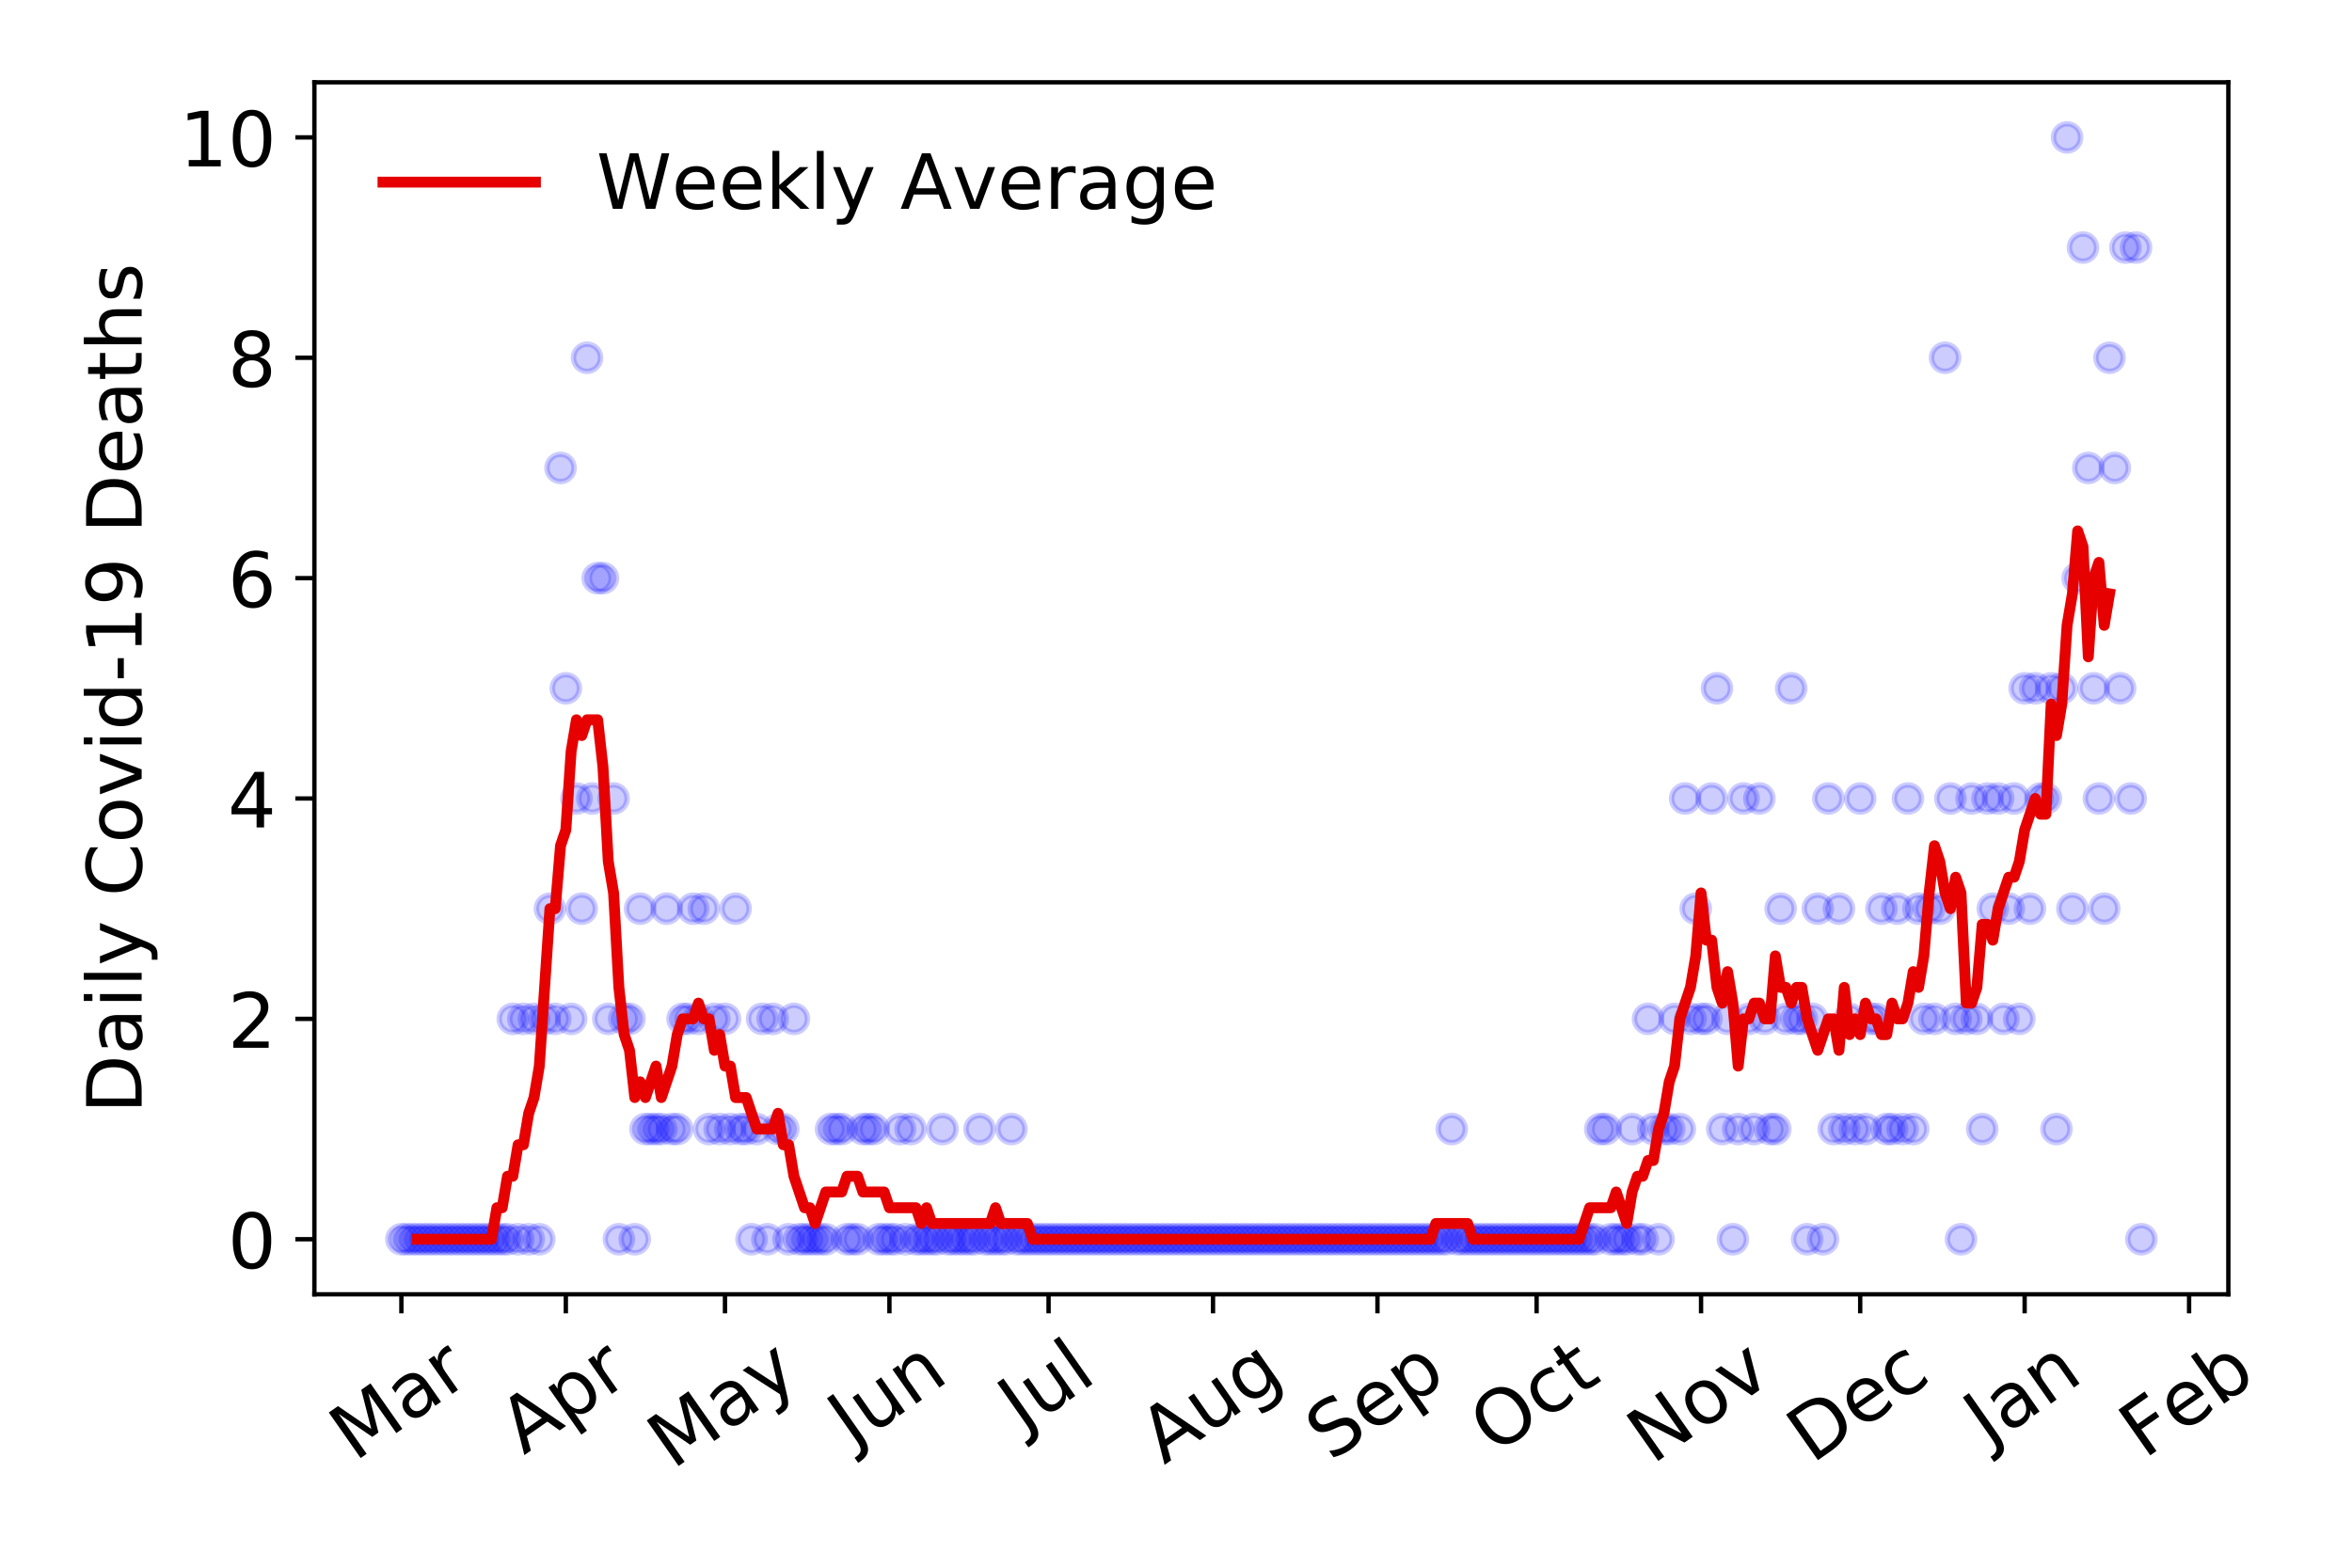 <?xml version="1.0" encoding="utf-8" standalone="no"?>
<!DOCTYPE svg PUBLIC "-//W3C//DTD SVG 1.1//EN"
  "http://www.w3.org/Graphics/SVG/1.1/DTD/svg11.dtd">
<!-- Created with matplotlib (https://matplotlib.org/) -->
<svg height="288pt" version="1.1" viewBox="0 0 432 288" width="432pt" xmlns="http://www.w3.org/2000/svg" xmlns:xlink="http://www.w3.org/1999/xlink">
 <defs>
  <style type="text/css">
*{stroke-linecap:butt;stroke-linejoin:round;}
  </style>
 </defs>
 <g id="figure_1">
  <g id="patch_1">
   <path d="M 0 288 
L 432 288 
L 432 0 
L 0 0 
z
" style="fill:#ffffff;"/>
  </g>
  <g id="axes_1">
   <g id="patch_2">
    <path d="M 57.745 237.778 
L 409.288 237.778 
L 409.288 15.12 
L 57.745 15.12 
z
" style="fill:#ffffff;"/>
   </g>
   <g id="matplotlib.axis_1">
    <g id="xtick_1">
     <g id="line2d_1">
      <defs>
       <path d="M 0 0 
L 0 3.5 
" id="md6c57cda6a" style="stroke:#000000;stroke-width:0.8;"/>
      </defs>
      <g>
       <use style="stroke:#000000;stroke-width:0.8;" x="73.724" xlink:href="#md6c57cda6a" y="237.778"/>
      </g>
     </g>
     <g id="text_1">
      <!-- Mar -->
      <defs>
       <path d="M 9.812 72.906 
L 24.516 72.906 
L 43.109 23.297 
L 61.812 72.906 
L 76.516 72.906 
L 76.516 0 
L 66.891 0 
L 66.891 64.016 
L 48.094 14.016 
L 38.188 14.016 
L 19.391 64.016 
L 19.391 0 
L 9.812 0 
z
" id="DejaVuSans-77"/>
       <path d="M 34.281 27.484 
Q 23.391 27.484 19.188 25 
Q 14.984 22.516 14.984 16.5 
Q 14.984 11.719 18.141 8.906 
Q 21.297 6.109 26.703 6.109 
Q 34.188 6.109 38.703 11.406 
Q 43.219 16.703 43.219 25.484 
L 43.219 27.484 
z
M 52.203 31.203 
L 52.203 0 
L 43.219 0 
L 43.219 8.297 
Q 40.141 3.328 35.547 0.953 
Q 30.953 -1.422 24.312 -1.422 
Q 15.922 -1.422 10.953 3.297 
Q 6 8.016 6 15.922 
Q 6 25.141 12.172 29.828 
Q 18.359 34.516 30.609 34.516 
L 43.219 34.516 
L 43.219 35.406 
Q 43.219 41.609 39.141 45 
Q 35.062 48.391 27.688 48.391 
Q 23 48.391 18.547 47.266 
Q 14.109 46.141 10.016 43.891 
L 10.016 52.203 
Q 14.938 54.109 19.578 55.047 
Q 24.219 56 28.609 56 
Q 40.484 56 46.344 49.844 
Q 52.203 43.703 52.203 31.203 
z
" id="DejaVuSans-97"/>
       <path d="M 41.109 46.297 
Q 39.594 47.172 37.812 47.578 
Q 36.031 48 33.891 48 
Q 26.266 48 22.188 43.047 
Q 18.109 38.094 18.109 28.812 
L 18.109 0 
L 9.078 0 
L 9.078 54.688 
L 18.109 54.688 
L 18.109 46.188 
Q 20.953 51.172 25.484 53.578 
Q 30.031 56 36.531 56 
Q 37.453 56 38.578 55.875 
Q 39.703 55.766 41.062 55.516 
z
" id="DejaVuSans-114"/>
      </defs>
      <g transform="translate(65.121 268.643)rotate(-35)scale(0.14 -0.14)">
       <use xlink:href="#DejaVuSans-77"/>
       <use x="86.279" xlink:href="#DejaVuSans-97"/>
       <use x="147.559" xlink:href="#DejaVuSans-114"/>
      </g>
     </g>
    </g>
    <g id="xtick_2">
     <g id="line2d_2">
      <g>
       <use style="stroke:#000000;stroke-width:0.8;" x="103.929" xlink:href="#md6c57cda6a" y="237.778"/>
      </g>
     </g>
     <g id="text_2">
      <!-- Apr -->
      <defs>
       <path d="M 34.188 63.188 
L 20.797 26.906 
L 47.609 26.906 
z
M 28.609 72.906 
L 39.797 72.906 
L 67.578 0 
L 57.328 0 
L 50.688 18.703 
L 17.828 18.703 
L 11.188 0 
L 0.781 0 
z
" id="DejaVuSans-65"/>
       <path d="M 18.109 8.203 
L 18.109 -20.797 
L 9.078 -20.797 
L 9.078 54.688 
L 18.109 54.688 
L 18.109 46.391 
Q 20.953 51.266 25.266 53.625 
Q 29.594 56 35.594 56 
Q 45.562 56 51.781 48.094 
Q 58.016 40.188 58.016 27.297 
Q 58.016 14.406 51.781 6.484 
Q 45.562 -1.422 35.594 -1.422 
Q 29.594 -1.422 25.266 0.953 
Q 20.953 3.328 18.109 8.203 
z
M 48.688 27.297 
Q 48.688 37.203 44.609 42.844 
Q 40.531 48.484 33.406 48.484 
Q 26.266 48.484 22.188 42.844 
Q 18.109 37.203 18.109 27.297 
Q 18.109 17.391 22.188 11.75 
Q 26.266 6.109 33.406 6.109 
Q 40.531 6.109 44.609 11.75 
Q 48.688 17.391 48.688 27.297 
z
" id="DejaVuSans-112"/>
      </defs>
      <g transform="translate(96.225 267.384)rotate(-35)scale(0.14 -0.14)">
       <use xlink:href="#DejaVuSans-65"/>
       <use x="68.408" xlink:href="#DejaVuSans-112"/>
       <use x="131.885" xlink:href="#DejaVuSans-114"/>
      </g>
     </g>
    </g>
    <g id="xtick_3">
     <g id="line2d_3">
      <g>
       <use style="stroke:#000000;stroke-width:0.8;" x="133.159" xlink:href="#md6c57cda6a" y="237.778"/>
      </g>
     </g>
     <g id="text_3">
      <!-- May -->
      <defs>
       <path d="M 32.172 -5.078 
Q 28.375 -14.844 24.75 -17.812 
Q 21.141 -20.797 15.094 -20.797 
L 7.906 -20.797 
L 7.906 -13.281 
L 13.188 -13.281 
Q 16.891 -13.281 18.938 -11.516 
Q 21 -9.766 23.484 -3.219 
L 25.094 0.875 
L 2.984 54.688 
L 12.5 54.688 
L 29.594 11.922 
L 46.688 54.688 
L 56.203 54.688 
z
" id="DejaVuSans-121"/>
      </defs>
      <g transform="translate(123.52 270.094)rotate(-35)scale(0.14 -0.14)">
       <use xlink:href="#DejaVuSans-77"/>
       <use x="86.279" xlink:href="#DejaVuSans-97"/>
       <use x="147.559" xlink:href="#DejaVuSans-121"/>
      </g>
     </g>
    </g>
    <g id="xtick_4">
     <g id="line2d_4">
      <g>
       <use style="stroke:#000000;stroke-width:0.8;" x="163.364" xlink:href="#md6c57cda6a" y="237.778"/>
      </g>
     </g>
     <g id="text_4">
      <!-- Jun -->
      <defs>
       <path d="M 9.812 72.906 
L 19.672 72.906 
L 19.672 5.078 
Q 19.672 -8.109 14.672 -14.062 
Q 9.672 -20.016 -1.422 -20.016 
L -5.172 -20.016 
L -5.172 -11.719 
L -2.094 -11.719 
Q 4.438 -11.719 7.125 -8.047 
Q 9.812 -4.391 9.812 5.078 
z
" id="DejaVuSans-74"/>
       <path d="M 8.5 21.578 
L 8.5 54.688 
L 17.484 54.688 
L 17.484 21.922 
Q 17.484 14.156 20.5 10.266 
Q 23.531 6.391 29.594 6.391 
Q 36.859 6.391 41.078 11.031 
Q 45.312 15.672 45.312 23.688 
L 45.312 54.688 
L 54.297 54.688 
L 54.297 0 
L 45.312 0 
L 45.312 8.406 
Q 42.047 3.422 37.719 1 
Q 33.406 -1.422 27.688 -1.422 
Q 18.266 -1.422 13.375 4.438 
Q 8.5 10.297 8.5 21.578 
z
M 31.109 56 
z
" id="DejaVuSans-117"/>
       <path d="M 54.891 33.016 
L 54.891 0 
L 45.906 0 
L 45.906 32.719 
Q 45.906 40.484 42.875 44.328 
Q 39.844 48.188 33.797 48.188 
Q 26.516 48.188 22.312 43.547 
Q 18.109 38.922 18.109 30.906 
L 18.109 0 
L 9.078 0 
L 9.078 54.688 
L 18.109 54.688 
L 18.109 46.188 
Q 21.344 51.125 25.703 53.562 
Q 30.078 56 35.797 56 
Q 45.219 56 50.047 50.172 
Q 54.891 44.344 54.891 33.016 
z
" id="DejaVuSans-110"/>
      </defs>
      <g transform="translate(156.62 266.039)rotate(-35)scale(0.14 -0.14)">
       <use xlink:href="#DejaVuSans-74"/>
       <use x="29.492" xlink:href="#DejaVuSans-117"/>
       <use x="92.871" xlink:href="#DejaVuSans-110"/>
      </g>
     </g>
    </g>
    <g id="xtick_5">
     <g id="line2d_5">
      <g>
       <use style="stroke:#000000;stroke-width:0.8;" x="192.594" xlink:href="#md6c57cda6a" y="237.778"/>
      </g>
     </g>
     <g id="text_5">
      <!-- Jul -->
      <defs>
       <path d="M 9.422 75.984 
L 18.406 75.984 
L 18.406 0 
L 9.422 0 
z
" id="DejaVuSans-108"/>
      </defs>
      <g transform="translate(187.891 263.181)rotate(-35)scale(0.14 -0.14)">
       <use xlink:href="#DejaVuSans-74"/>
       <use x="29.492" xlink:href="#DejaVuSans-117"/>
       <use x="92.871" xlink:href="#DejaVuSans-108"/>
      </g>
     </g>
    </g>
    <g id="xtick_6">
     <g id="line2d_6">
      <g>
       <use style="stroke:#000000;stroke-width:0.8;" x="222.798" xlink:href="#md6c57cda6a" y="237.778"/>
      </g>
     </g>
     <g id="text_6">
      <!-- Aug -->
      <defs>
       <path d="M 45.406 27.984 
Q 45.406 37.75 41.375 43.109 
Q 37.359 48.484 30.078 48.484 
Q 22.859 48.484 18.828 43.109 
Q 14.797 37.75 14.797 27.984 
Q 14.797 18.266 18.828 12.891 
Q 22.859 7.516 30.078 7.516 
Q 37.359 7.516 41.375 12.891 
Q 45.406 18.266 45.406 27.984 
z
M 54.391 6.781 
Q 54.391 -7.172 48.188 -13.984 
Q 42 -20.797 29.203 -20.797 
Q 24.469 -20.797 20.266 -20.094 
Q 16.062 -19.391 12.109 -17.922 
L 12.109 -9.188 
Q 16.062 -11.328 19.922 -12.344 
Q 23.781 -13.375 27.781 -13.375 
Q 36.625 -13.375 41.016 -8.766 
Q 45.406 -4.156 45.406 5.172 
L 45.406 9.625 
Q 42.625 4.781 38.281 2.391 
Q 33.938 0 27.875 0 
Q 17.828 0 11.672 7.656 
Q 5.516 15.328 5.516 27.984 
Q 5.516 40.672 11.672 48.328 
Q 17.828 56 27.875 56 
Q 33.938 56 38.281 53.609 
Q 42.625 51.219 45.406 46.391 
L 45.406 54.688 
L 54.391 54.688 
z
" id="DejaVuSans-103"/>
      </defs>
      <g transform="translate(213.818 269.172)rotate(-35)scale(0.14 -0.14)">
       <use xlink:href="#DejaVuSans-65"/>
       <use x="68.408" xlink:href="#DejaVuSans-117"/>
       <use x="131.787" xlink:href="#DejaVuSans-103"/>
      </g>
     </g>
    </g>
    <g id="xtick_7">
     <g id="line2d_7">
      <g>
       <use style="stroke:#000000;stroke-width:0.8;" x="253.003" xlink:href="#md6c57cda6a" y="237.778"/>
      </g>
     </g>
     <g id="text_7">
      <!-- Sep -->
      <defs>
       <path d="M 53.516 70.516 
L 53.516 60.891 
Q 47.906 63.578 42.922 64.891 
Q 37.938 66.219 33.297 66.219 
Q 25.25 66.219 20.875 63.094 
Q 16.5 59.969 16.5 54.203 
Q 16.5 49.359 19.406 46.891 
Q 22.312 44.438 30.422 42.922 
L 36.375 41.703 
Q 47.406 39.594 52.656 34.297 
Q 57.906 29 57.906 20.125 
Q 57.906 9.516 50.797 4.047 
Q 43.703 -1.422 29.984 -1.422 
Q 24.812 -1.422 18.969 -0.25 
Q 13.141 0.922 6.891 3.219 
L 6.891 13.375 
Q 12.891 10.016 18.656 8.297 
Q 24.422 6.594 29.984 6.594 
Q 38.422 6.594 43.016 9.906 
Q 47.609 13.234 47.609 19.391 
Q 47.609 24.75 44.312 27.781 
Q 41.016 30.812 33.5 32.328 
L 27.484 33.5 
Q 16.453 35.688 11.516 40.375 
Q 6.594 45.062 6.594 53.422 
Q 6.594 63.094 13.406 68.656 
Q 20.219 74.219 32.172 74.219 
Q 37.312 74.219 42.625 73.281 
Q 47.953 72.359 53.516 70.516 
z
" id="DejaVuSans-83"/>
       <path d="M 56.203 29.594 
L 56.203 25.203 
L 14.891 25.203 
Q 15.484 15.922 20.484 11.062 
Q 25.484 6.203 34.422 6.203 
Q 39.594 6.203 44.453 7.469 
Q 49.312 8.734 54.109 11.281 
L 54.109 2.781 
Q 49.266 0.734 44.188 -0.344 
Q 39.109 -1.422 33.891 -1.422 
Q 20.797 -1.422 13.156 6.188 
Q 5.516 13.812 5.516 26.812 
Q 5.516 40.234 12.766 48.109 
Q 20.016 56 32.328 56 
Q 43.359 56 49.781 48.891 
Q 56.203 41.797 56.203 29.594 
z
M 47.219 32.234 
Q 47.125 39.594 43.094 43.984 
Q 39.062 48.391 32.422 48.391 
Q 24.906 48.391 20.391 44.141 
Q 15.875 39.891 15.188 32.172 
z
" id="DejaVuSans-101"/>
      </defs>
      <g transform="translate(244.41 268.629)rotate(-35)scale(0.14 -0.14)">
       <use xlink:href="#DejaVuSans-83"/>
       <use x="63.477" xlink:href="#DejaVuSans-101"/>
       <use x="125" xlink:href="#DejaVuSans-112"/>
      </g>
     </g>
    </g>
    <g id="xtick_8">
     <g id="line2d_8">
      <g>
       <use style="stroke:#000000;stroke-width:0.8;" x="282.233" xlink:href="#md6c57cda6a" y="237.778"/>
      </g>
     </g>
     <g id="text_8">
      <!-- Oct -->
      <defs>
       <path d="M 39.406 66.219 
Q 28.656 66.219 22.328 58.203 
Q 16.016 50.203 16.016 36.375 
Q 16.016 22.609 22.328 14.594 
Q 28.656 6.594 39.406 6.594 
Q 50.141 6.594 56.422 14.594 
Q 62.703 22.609 62.703 36.375 
Q 62.703 50.203 56.422 58.203 
Q 50.141 66.219 39.406 66.219 
z
M 39.406 74.219 
Q 54.734 74.219 63.906 63.938 
Q 73.094 53.656 73.094 36.375 
Q 73.094 19.141 63.906 8.859 
Q 54.734 -1.422 39.406 -1.422 
Q 24.031 -1.422 14.812 8.828 
Q 5.609 19.094 5.609 36.375 
Q 5.609 53.656 14.812 63.938 
Q 24.031 74.219 39.406 74.219 
z
" id="DejaVuSans-79"/>
       <path d="M 48.781 52.594 
L 48.781 44.188 
Q 44.969 46.297 41.141 47.344 
Q 37.312 48.391 33.406 48.391 
Q 24.656 48.391 19.812 42.844 
Q 14.984 37.312 14.984 27.297 
Q 14.984 17.281 19.812 11.734 
Q 24.656 6.203 33.406 6.203 
Q 37.312 6.203 41.141 7.25 
Q 44.969 8.297 48.781 10.406 
L 48.781 2.094 
Q 45.016 0.344 40.984 -0.531 
Q 36.969 -1.422 32.422 -1.422 
Q 20.062 -1.422 12.781 6.344 
Q 5.516 14.109 5.516 27.297 
Q 5.516 40.672 12.859 48.328 
Q 20.219 56 33.016 56 
Q 37.156 56 41.109 55.141 
Q 45.062 54.297 48.781 52.594 
z
" id="DejaVuSans-99"/>
       <path d="M 18.312 70.219 
L 18.312 54.688 
L 36.812 54.688 
L 36.812 47.703 
L 18.312 47.703 
L 18.312 18.016 
Q 18.312 11.328 20.141 9.422 
Q 21.969 7.516 27.594 7.516 
L 36.812 7.516 
L 36.812 0 
L 27.594 0 
Q 17.188 0 13.234 3.875 
Q 9.281 7.766 9.281 18.016 
L 9.281 47.703 
L 2.688 47.703 
L 2.688 54.688 
L 9.281 54.688 
L 9.281 70.219 
z
" id="DejaVuSans-116"/>
      </defs>
      <g transform="translate(274.535 267.377)rotate(-35)scale(0.14 -0.14)">
       <use xlink:href="#DejaVuSans-79"/>
       <use x="78.711" xlink:href="#DejaVuSans-99"/>
       <use x="133.691" xlink:href="#DejaVuSans-116"/>
      </g>
     </g>
    </g>
    <g id="xtick_9">
     <g id="line2d_9">
      <g>
       <use style="stroke:#000000;stroke-width:0.8;" x="312.438" xlink:href="#md6c57cda6a" y="237.778"/>
      </g>
     </g>
     <g id="text_9">
      <!-- Nov -->
      <defs>
       <path d="M 9.812 72.906 
L 23.094 72.906 
L 55.422 11.922 
L 55.422 72.906 
L 64.984 72.906 
L 64.984 0 
L 51.703 0 
L 19.391 60.984 
L 19.391 0 
L 9.812 0 
z
" id="DejaVuSans-78"/>
       <path d="M 30.609 48.391 
Q 23.391 48.391 19.188 42.75 
Q 14.984 37.109 14.984 27.297 
Q 14.984 17.484 19.156 11.844 
Q 23.344 6.203 30.609 6.203 
Q 37.797 6.203 41.984 11.859 
Q 46.188 17.531 46.188 27.297 
Q 46.188 37.016 41.984 42.703 
Q 37.797 48.391 30.609 48.391 
z
M 30.609 56 
Q 42.328 56 49.016 48.375 
Q 55.719 40.766 55.719 27.297 
Q 55.719 13.875 49.016 6.219 
Q 42.328 -1.422 30.609 -1.422 
Q 18.844 -1.422 12.172 6.219 
Q 5.516 13.875 5.516 27.297 
Q 5.516 40.766 12.172 48.375 
Q 18.844 56 30.609 56 
z
" id="DejaVuSans-111"/>
       <path d="M 2.984 54.688 
L 12.5 54.688 
L 29.594 8.797 
L 46.688 54.688 
L 56.203 54.688 
L 35.688 0 
L 23.484 0 
z
" id="DejaVuSans-118"/>
      </defs>
      <g transform="translate(303.462 269.166)rotate(-35)scale(0.14 -0.14)">
       <use xlink:href="#DejaVuSans-78"/>
       <use x="74.805" xlink:href="#DejaVuSans-111"/>
       <use x="135.986" xlink:href="#DejaVuSans-118"/>
      </g>
     </g>
    </g>
    <g id="xtick_10">
     <g id="line2d_10">
      <g>
       <use style="stroke:#000000;stroke-width:0.8;" x="341.668" xlink:href="#md6c57cda6a" y="237.778"/>
      </g>
     </g>
     <g id="text_10">
      <!-- Dec -->
      <defs>
       <path d="M 19.672 64.797 
L 19.672 8.109 
L 31.594 8.109 
Q 46.688 8.109 53.688 14.938 
Q 60.688 21.781 60.688 36.531 
Q 60.688 51.172 53.688 57.984 
Q 46.688 64.797 31.594 64.797 
z
M 9.812 72.906 
L 30.078 72.906 
Q 51.266 72.906 61.172 64.094 
Q 71.094 55.281 71.094 36.531 
Q 71.094 17.672 61.125 8.828 
Q 51.172 0 30.078 0 
L 9.812 0 
z
" id="DejaVuSans-68"/>
      </defs>
      <g transform="translate(332.788 269.032)rotate(-35)scale(0.14 -0.14)">
       <use xlink:href="#DejaVuSans-68"/>
       <use x="77.002" xlink:href="#DejaVuSans-101"/>
       <use x="138.525" xlink:href="#DejaVuSans-99"/>
      </g>
     </g>
    </g>
    <g id="xtick_11">
     <g id="line2d_11">
      <g>
       <use style="stroke:#000000;stroke-width:0.8;" x="371.873" xlink:href="#md6c57cda6a" y="237.778"/>
      </g>
     </g>
     <g id="text_11">
      <!-- Jan -->
      <g transform="translate(365.249 265.871)rotate(-35)scale(0.14 -0.14)">
       <use xlink:href="#DejaVuSans-74"/>
       <use x="29.492" xlink:href="#DejaVuSans-97"/>
       <use x="90.771" xlink:href="#DejaVuSans-110"/>
      </g>
     </g>
    </g>
    <g id="xtick_12">
     <g id="line2d_12">
      <g>
       <use style="stroke:#000000;stroke-width:0.8;" x="402.077" xlink:href="#md6c57cda6a" y="237.778"/>
      </g>
     </g>
     <g id="text_12">
      <!-- Feb -->
      <defs>
       <path d="M 9.812 72.906 
L 51.703 72.906 
L 51.703 64.594 
L 19.672 64.594 
L 19.672 43.109 
L 48.578 43.109 
L 48.578 34.812 
L 19.672 34.812 
L 19.672 0 
L 9.812 0 
z
" id="DejaVuSans-70"/>
       <path d="M 48.688 27.297 
Q 48.688 37.203 44.609 42.844 
Q 40.531 48.484 33.406 48.484 
Q 26.266 48.484 22.188 42.844 
Q 18.109 37.203 18.109 27.297 
Q 18.109 17.391 22.188 11.75 
Q 26.266 6.109 33.406 6.109 
Q 40.531 6.109 44.609 11.75 
Q 48.688 17.391 48.688 27.297 
z
M 18.109 46.391 
Q 20.953 51.266 25.266 53.625 
Q 29.594 56 35.594 56 
Q 45.562 56 51.781 48.094 
Q 58.016 40.188 58.016 27.297 
Q 58.016 14.406 51.781 6.484 
Q 45.562 -1.422 35.594 -1.422 
Q 29.594 -1.422 25.266 0.953 
Q 20.953 3.328 18.109 8.203 
L 18.109 0 
L 9.078 0 
L 9.078 75.984 
L 18.109 75.984 
z
" id="DejaVuSans-98"/>
      </defs>
      <g transform="translate(393.831 268.143)rotate(-35)scale(0.14 -0.14)">
       <use xlink:href="#DejaVuSans-70"/>
       <use x="57.441" xlink:href="#DejaVuSans-101"/>
       <use x="118.965" xlink:href="#DejaVuSans-98"/>
      </g>
     </g>
    </g>
   </g>
   <g id="matplotlib.axis_2">
    <g id="ytick_1">
     <g id="line2d_13">
      <defs>
       <path d="M 0 0 
L -3.5 0 
" id="m8ba15de65a" style="stroke:#000000;stroke-width:0.8;"/>
      </defs>
      <g>
       <use style="stroke:#000000;stroke-width:0.8;" x="57.745" xlink:href="#m8ba15de65a" y="227.657"/>
      </g>
     </g>
     <g id="text_13">
      <!-- 0 -->
      <defs>
       <path d="M 31.781 66.406 
Q 24.172 66.406 20.328 58.906 
Q 16.5 51.422 16.5 36.375 
Q 16.5 21.391 20.328 13.891 
Q 24.172 6.391 31.781 6.391 
Q 39.453 6.391 43.281 13.891 
Q 47.125 21.391 47.125 36.375 
Q 47.125 51.422 43.281 58.906 
Q 39.453 66.406 31.781 66.406 
z
M 31.781 74.219 
Q 44.047 74.219 50.516 64.516 
Q 56.984 54.828 56.984 36.375 
Q 56.984 17.969 50.516 8.266 
Q 44.047 -1.422 31.781 -1.422 
Q 19.531 -1.422 13.062 8.266 
Q 6.594 17.969 6.594 36.375 
Q 6.594 54.828 13.062 64.516 
Q 19.531 74.219 31.781 74.219 
z
" id="DejaVuSans-48"/>
      </defs>
      <g transform="translate(41.837 232.976)scale(0.14 -0.14)">
       <use xlink:href="#DejaVuSans-48"/>
      </g>
     </g>
    </g>
    <g id="ytick_2">
     <g id="line2d_14">
      <g>
       <use style="stroke:#000000;stroke-width:0.8;" x="57.745" xlink:href="#m8ba15de65a" y="187.174"/>
      </g>
     </g>
     <g id="text_14">
      <!-- 2 -->
      <defs>
       <path d="M 19.188 8.297 
L 53.609 8.297 
L 53.609 0 
L 7.328 0 
L 7.328 8.297 
Q 12.938 14.109 22.625 23.891 
Q 32.328 33.688 34.812 36.531 
Q 39.547 41.844 41.422 45.531 
Q 43.312 49.219 43.312 52.781 
Q 43.312 58.594 39.234 62.25 
Q 35.156 65.922 28.609 65.922 
Q 23.969 65.922 18.812 64.312 
Q 13.672 62.703 7.812 59.422 
L 7.812 69.391 
Q 13.766 71.781 18.938 73 
Q 24.125 74.219 28.422 74.219 
Q 39.75 74.219 46.484 68.547 
Q 53.219 62.891 53.219 53.422 
Q 53.219 48.922 51.531 44.891 
Q 49.859 40.875 45.406 35.406 
Q 44.188 33.984 37.641 27.219 
Q 31.109 20.453 19.188 8.297 
z
" id="DejaVuSans-50"/>
      </defs>
      <g transform="translate(41.837 192.493)scale(0.14 -0.14)">
       <use xlink:href="#DejaVuSans-50"/>
      </g>
     </g>
    </g>
    <g id="ytick_3">
     <g id="line2d_15">
      <g>
       <use style="stroke:#000000;stroke-width:0.8;" x="57.745" xlink:href="#m8ba15de65a" y="146.691"/>
      </g>
     </g>
     <g id="text_15">
      <!-- 4 -->
      <defs>
       <path d="M 37.797 64.312 
L 12.891 25.391 
L 37.797 25.391 
z
M 35.203 72.906 
L 47.609 72.906 
L 47.609 25.391 
L 58.016 25.391 
L 58.016 17.188 
L 47.609 17.188 
L 47.609 0 
L 37.797 0 
L 37.797 17.188 
L 4.891 17.188 
L 4.891 26.703 
z
" id="DejaVuSans-52"/>
      </defs>
      <g transform="translate(41.837 152.01)scale(0.14 -0.14)">
       <use xlink:href="#DejaVuSans-52"/>
      </g>
     </g>
    </g>
    <g id="ytick_4">
     <g id="line2d_16">
      <g>
       <use style="stroke:#000000;stroke-width:0.8;" x="57.745" xlink:href="#m8ba15de65a" y="106.207"/>
      </g>
     </g>
     <g id="text_16">
      <!-- 6 -->
      <defs>
       <path d="M 33.016 40.375 
Q 26.375 40.375 22.484 35.828 
Q 18.609 31.297 18.609 23.391 
Q 18.609 15.531 22.484 10.953 
Q 26.375 6.391 33.016 6.391 
Q 39.656 6.391 43.531 10.953 
Q 47.406 15.531 47.406 23.391 
Q 47.406 31.297 43.531 35.828 
Q 39.656 40.375 33.016 40.375 
z
M 52.594 71.297 
L 52.594 62.312 
Q 48.875 64.062 45.094 64.984 
Q 41.312 65.922 37.594 65.922 
Q 27.828 65.922 22.672 59.328 
Q 17.531 52.734 16.797 39.406 
Q 19.672 43.656 24.016 45.922 
Q 28.375 48.188 33.594 48.188 
Q 44.578 48.188 50.953 41.516 
Q 57.328 34.859 57.328 23.391 
Q 57.328 12.156 50.688 5.359 
Q 44.047 -1.422 33.016 -1.422 
Q 20.359 -1.422 13.672 8.266 
Q 6.984 17.969 6.984 36.375 
Q 6.984 53.656 15.188 63.938 
Q 23.391 74.219 37.203 74.219 
Q 40.922 74.219 44.703 73.484 
Q 48.484 72.75 52.594 71.297 
z
" id="DejaVuSans-54"/>
      </defs>
      <g transform="translate(41.837 111.526)scale(0.14 -0.14)">
       <use xlink:href="#DejaVuSans-54"/>
      </g>
     </g>
    </g>
    <g id="ytick_5">
     <g id="line2d_17">
      <g>
       <use style="stroke:#000000;stroke-width:0.8;" x="57.745" xlink:href="#m8ba15de65a" y="65.724"/>
      </g>
     </g>
     <g id="text_17">
      <!-- 8 -->
      <defs>
       <path d="M 31.781 34.625 
Q 24.75 34.625 20.719 30.859 
Q 16.703 27.094 16.703 20.516 
Q 16.703 13.922 20.719 10.156 
Q 24.75 6.391 31.781 6.391 
Q 38.812 6.391 42.859 10.172 
Q 46.922 13.969 46.922 20.516 
Q 46.922 27.094 42.891 30.859 
Q 38.875 34.625 31.781 34.625 
z
M 21.922 38.812 
Q 15.578 40.375 12.031 44.719 
Q 8.5 49.078 8.5 55.328 
Q 8.5 64.062 14.719 69.141 
Q 20.953 74.219 31.781 74.219 
Q 42.672 74.219 48.875 69.141 
Q 55.078 64.062 55.078 55.328 
Q 55.078 49.078 51.531 44.719 
Q 48 40.375 41.703 38.812 
Q 48.828 37.156 52.797 32.312 
Q 56.781 27.484 56.781 20.516 
Q 56.781 9.906 50.312 4.234 
Q 43.844 -1.422 31.781 -1.422 
Q 19.734 -1.422 13.25 4.234 
Q 6.781 9.906 6.781 20.516 
Q 6.781 27.484 10.781 32.312 
Q 14.797 37.156 21.922 38.812 
z
M 18.312 54.391 
Q 18.312 48.734 21.844 45.562 
Q 25.391 42.391 31.781 42.391 
Q 38.141 42.391 41.719 45.562 
Q 45.312 48.734 45.312 54.391 
Q 45.312 60.062 41.719 63.234 
Q 38.141 66.406 31.781 66.406 
Q 25.391 66.406 21.844 63.234 
Q 18.312 60.062 18.312 54.391 
z
" id="DejaVuSans-56"/>
      </defs>
      <g transform="translate(41.837 71.043)scale(0.14 -0.14)">
       <use xlink:href="#DejaVuSans-56"/>
      </g>
     </g>
    </g>
    <g id="ytick_6">
     <g id="line2d_18">
      <g>
       <use style="stroke:#000000;stroke-width:0.8;" x="57.745" xlink:href="#m8ba15de65a" y="25.241"/>
      </g>
     </g>
     <g id="text_18">
      <!-- 10 -->
      <defs>
       <path d="M 12.406 8.297 
L 28.516 8.297 
L 28.516 63.922 
L 10.984 60.406 
L 10.984 69.391 
L 28.422 72.906 
L 38.281 72.906 
L 38.281 8.297 
L 54.391 8.297 
L 54.391 0 
L 12.406 0 
z
" id="DejaVuSans-49"/>
      </defs>
      <g transform="translate(32.93 30.56)scale(0.14 -0.14)">
       <use xlink:href="#DejaVuSans-49"/>
       <use x="63.623" xlink:href="#DejaVuSans-48"/>
      </g>
     </g>
    </g>
    <g id="text_19">
     <!-- Daily Covid-19 Deaths -->
     <defs>
      <path d="M 9.422 54.688 
L 18.406 54.688 
L 18.406 0 
L 9.422 0 
z
M 9.422 75.984 
L 18.406 75.984 
L 18.406 64.594 
L 9.422 64.594 
z
" id="DejaVuSans-105"/>
      <path id="DejaVuSans-32"/>
      <path d="M 64.406 67.281 
L 64.406 56.891 
Q 59.422 61.531 53.781 63.812 
Q 48.141 66.109 41.797 66.109 
Q 29.297 66.109 22.656 58.469 
Q 16.016 50.828 16.016 36.375 
Q 16.016 21.969 22.656 14.328 
Q 29.297 6.688 41.797 6.688 
Q 48.141 6.688 53.781 8.984 
Q 59.422 11.281 64.406 15.922 
L 64.406 5.609 
Q 59.234 2.094 53.438 0.328 
Q 47.656 -1.422 41.219 -1.422 
Q 24.656 -1.422 15.125 8.703 
Q 5.609 18.844 5.609 36.375 
Q 5.609 53.953 15.125 64.078 
Q 24.656 74.219 41.219 74.219 
Q 47.75 74.219 53.531 72.484 
Q 59.328 70.75 64.406 67.281 
z
" id="DejaVuSans-67"/>
      <path d="M 45.406 46.391 
L 45.406 75.984 
L 54.391 75.984 
L 54.391 0 
L 45.406 0 
L 45.406 8.203 
Q 42.578 3.328 38.25 0.953 
Q 33.938 -1.422 27.875 -1.422 
Q 17.969 -1.422 11.734 6.484 
Q 5.516 14.406 5.516 27.297 
Q 5.516 40.188 11.734 48.094 
Q 17.969 56 27.875 56 
Q 33.938 56 38.25 53.625 
Q 42.578 51.266 45.406 46.391 
z
M 14.797 27.297 
Q 14.797 17.391 18.875 11.75 
Q 22.953 6.109 30.078 6.109 
Q 37.203 6.109 41.297 11.75 
Q 45.406 17.391 45.406 27.297 
Q 45.406 37.203 41.297 42.844 
Q 37.203 48.484 30.078 48.484 
Q 22.953 48.484 18.875 42.844 
Q 14.797 37.203 14.797 27.297 
z
" id="DejaVuSans-100"/>
      <path d="M 4.891 31.391 
L 31.203 31.391 
L 31.203 23.391 
L 4.891 23.391 
z
" id="DejaVuSans-45"/>
      <path d="M 10.984 1.516 
L 10.984 10.5 
Q 14.703 8.734 18.5 7.812 
Q 22.312 6.891 25.984 6.891 
Q 35.75 6.891 40.891 13.453 
Q 46.047 20.016 46.781 33.406 
Q 43.953 29.203 39.594 26.953 
Q 35.25 24.703 29.984 24.703 
Q 19.047 24.703 12.672 31.312 
Q 6.297 37.938 6.297 49.422 
Q 6.297 60.641 12.938 67.422 
Q 19.578 74.219 30.609 74.219 
Q 43.266 74.219 49.922 64.516 
Q 56.594 54.828 56.594 36.375 
Q 56.594 19.141 48.406 8.859 
Q 40.234 -1.422 26.422 -1.422 
Q 22.703 -1.422 18.891 -0.688 
Q 15.094 0.047 10.984 1.516 
z
M 30.609 32.422 
Q 37.25 32.422 41.125 36.953 
Q 45.016 41.5 45.016 49.422 
Q 45.016 57.281 41.125 61.844 
Q 37.25 66.406 30.609 66.406 
Q 23.969 66.406 20.094 61.844 
Q 16.219 57.281 16.219 49.422 
Q 16.219 41.5 20.094 36.953 
Q 23.969 32.422 30.609 32.422 
z
" id="DejaVuSans-57"/>
      <path d="M 54.891 33.016 
L 54.891 0 
L 45.906 0 
L 45.906 32.719 
Q 45.906 40.484 42.875 44.328 
Q 39.844 48.188 33.797 48.188 
Q 26.516 48.188 22.312 43.547 
Q 18.109 38.922 18.109 30.906 
L 18.109 0 
L 9.078 0 
L 9.078 75.984 
L 18.109 75.984 
L 18.109 46.188 
Q 21.344 51.125 25.703 53.562 
Q 30.078 56 35.797 56 
Q 45.219 56 50.047 50.172 
Q 54.891 44.344 54.891 33.016 
z
" id="DejaVuSans-104"/>
      <path d="M 44.281 53.078 
L 44.281 44.578 
Q 40.484 46.531 36.375 47.5 
Q 32.281 48.484 27.875 48.484 
Q 21.188 48.484 17.844 46.438 
Q 14.5 44.391 14.5 40.281 
Q 14.5 37.156 16.891 35.375 
Q 19.281 33.594 26.516 31.984 
L 29.594 31.297 
Q 39.156 29.25 43.188 25.516 
Q 47.219 21.781 47.219 15.094 
Q 47.219 7.469 41.188 3.016 
Q 35.156 -1.422 24.609 -1.422 
Q 20.219 -1.422 15.453 -0.562 
Q 10.688 0.297 5.422 2 
L 5.422 11.281 
Q 10.406 8.688 15.234 7.391 
Q 20.062 6.109 24.812 6.109 
Q 31.156 6.109 34.562 8.281 
Q 37.984 10.453 37.984 14.406 
Q 37.984 18.062 35.516 20.016 
Q 33.062 21.969 24.703 23.781 
L 21.578 24.516 
Q 13.234 26.266 9.516 29.906 
Q 5.812 33.547 5.812 39.891 
Q 5.812 47.609 11.281 51.797 
Q 16.75 56 26.812 56 
Q 31.781 56 36.172 55.266 
Q 40.578 54.547 44.281 53.078 
z
" id="DejaVuSans-115"/>
     </defs>
     <g transform="translate(26.018 204.56)rotate(-90)scale(0.14 -0.14)">
      <use xlink:href="#DejaVuSans-68"/>
      <use x="77.002" xlink:href="#DejaVuSans-97"/>
      <use x="138.281" xlink:href="#DejaVuSans-105"/>
      <use x="166.064" xlink:href="#DejaVuSans-108"/>
      <use x="193.848" xlink:href="#DejaVuSans-121"/>
      <use x="253.027" xlink:href="#DejaVuSans-32"/>
      <use x="284.814" xlink:href="#DejaVuSans-67"/>
      <use x="354.639" xlink:href="#DejaVuSans-111"/>
      <use x="415.82" xlink:href="#DejaVuSans-118"/>
      <use x="475" xlink:href="#DejaVuSans-105"/>
      <use x="502.783" xlink:href="#DejaVuSans-100"/>
      <use x="566.26" xlink:href="#DejaVuSans-45"/>
      <use x="602.344" xlink:href="#DejaVuSans-49"/>
      <use x="665.967" xlink:href="#DejaVuSans-57"/>
      <use x="729.59" xlink:href="#DejaVuSans-32"/>
      <use x="761.377" xlink:href="#DejaVuSans-68"/>
      <use x="838.379" xlink:href="#DejaVuSans-101"/>
      <use x="899.902" xlink:href="#DejaVuSans-97"/>
      <use x="961.182" xlink:href="#DejaVuSans-116"/>
      <use x="1000.391" xlink:href="#DejaVuSans-104"/>
      <use x="1063.77" xlink:href="#DejaVuSans-115"/>
     </g>
    </g>
   </g>
   <g id="line2d_19">
    <defs>
     <path d="M 0 2.5 
C 0.663 2.5 1.299 2.237 1.768 1.768 
C 2.237 1.299 2.5 0.663 2.5 0 
C 2.5 -0.663 2.237 -1.299 1.768 -1.768 
C 1.299 -2.237 0.663 -2.5 0 -2.5 
C -0.663 -2.5 -1.299 -2.237 -1.768 -1.768 
C -2.237 -1.299 -2.5 -0.663 -2.5 0 
C -2.5 0.663 -2.237 1.299 -1.768 1.768 
C -1.299 2.237 -0.663 2.5 0 2.5 
z
" id="m58a35bd4d2" style="stroke:#0000ff;stroke-opacity:0.2;"/>
    </defs>
    <g clip-path="url(#p1351872866)">
     <use style="fill:#0000ff;fill-opacity:0.2;stroke:#0000ff;stroke-opacity:0.2;" x="73.724" xlink:href="#m58a35bd4d2" y="227.657"/>
     <use style="fill:#0000ff;fill-opacity:0.2;stroke:#0000ff;stroke-opacity:0.2;" x="74.699" xlink:href="#m58a35bd4d2" y="227.657"/>
     <use style="fill:#0000ff;fill-opacity:0.2;stroke:#0000ff;stroke-opacity:0.2;" x="75.673" xlink:href="#m58a35bd4d2" y="227.657"/>
     <use style="fill:#0000ff;fill-opacity:0.2;stroke:#0000ff;stroke-opacity:0.2;" x="76.647" xlink:href="#m58a35bd4d2" y="227.657"/>
     <use style="fill:#0000ff;fill-opacity:0.2;stroke:#0000ff;stroke-opacity:0.2;" x="77.622" xlink:href="#m58a35bd4d2" y="227.657"/>
     <use style="fill:#0000ff;fill-opacity:0.2;stroke:#0000ff;stroke-opacity:0.2;" x="78.596" xlink:href="#m58a35bd4d2" y="227.657"/>
     <use style="fill:#0000ff;fill-opacity:0.2;stroke:#0000ff;stroke-opacity:0.2;" x="79.57" xlink:href="#m58a35bd4d2" y="227.657"/>
     <use style="fill:#0000ff;fill-opacity:0.2;stroke:#0000ff;stroke-opacity:0.2;" x="80.545" xlink:href="#m58a35bd4d2" y="227.657"/>
     <use style="fill:#0000ff;fill-opacity:0.2;stroke:#0000ff;stroke-opacity:0.2;" x="81.519" xlink:href="#m58a35bd4d2" y="227.657"/>
     <use style="fill:#0000ff;fill-opacity:0.2;stroke:#0000ff;stroke-opacity:0.2;" x="82.493" xlink:href="#m58a35bd4d2" y="227.657"/>
     <use style="fill:#0000ff;fill-opacity:0.2;stroke:#0000ff;stroke-opacity:0.2;" x="83.468" xlink:href="#m58a35bd4d2" y="227.657"/>
     <use style="fill:#0000ff;fill-opacity:0.2;stroke:#0000ff;stroke-opacity:0.2;" x="84.442" xlink:href="#m58a35bd4d2" y="227.657"/>
     <use style="fill:#0000ff;fill-opacity:0.2;stroke:#0000ff;stroke-opacity:0.2;" x="85.416" xlink:href="#m58a35bd4d2" y="227.657"/>
     <use style="fill:#0000ff;fill-opacity:0.2;stroke:#0000ff;stroke-opacity:0.2;" x="86.391" xlink:href="#m58a35bd4d2" y="227.657"/>
     <use style="fill:#0000ff;fill-opacity:0.2;stroke:#0000ff;stroke-opacity:0.2;" x="87.365" xlink:href="#m58a35bd4d2" y="227.657"/>
     <use style="fill:#0000ff;fill-opacity:0.2;stroke:#0000ff;stroke-opacity:0.2;" x="88.339" xlink:href="#m58a35bd4d2" y="227.657"/>
     <use style="fill:#0000ff;fill-opacity:0.2;stroke:#0000ff;stroke-opacity:0.2;" x="89.314" xlink:href="#m58a35bd4d2" y="227.657"/>
     <use style="fill:#0000ff;fill-opacity:0.2;stroke:#0000ff;stroke-opacity:0.2;" x="90.288" xlink:href="#m58a35bd4d2" y="227.657"/>
     <use style="fill:#0000ff;fill-opacity:0.2;stroke:#0000ff;stroke-opacity:0.2;" x="91.262" xlink:href="#m58a35bd4d2" y="227.657"/>
     <use style="fill:#0000ff;fill-opacity:0.2;stroke:#0000ff;stroke-opacity:0.2;" x="92.237" xlink:href="#m58a35bd4d2" y="227.657"/>
     <use style="fill:#0000ff;fill-opacity:0.2;stroke:#0000ff;stroke-opacity:0.2;" x="93.211" xlink:href="#m58a35bd4d2" y="227.657"/>
     <use style="fill:#0000ff;fill-opacity:0.2;stroke:#0000ff;stroke-opacity:0.2;" x="94.185" xlink:href="#m58a35bd4d2" y="187.174"/>
     <use style="fill:#0000ff;fill-opacity:0.2;stroke:#0000ff;stroke-opacity:0.2;" x="95.16" xlink:href="#m58a35bd4d2" y="227.657"/>
     <use style="fill:#0000ff;fill-opacity:0.2;stroke:#0000ff;stroke-opacity:0.2;" x="96.134" xlink:href="#m58a35bd4d2" y="187.174"/>
     <use style="fill:#0000ff;fill-opacity:0.2;stroke:#0000ff;stroke-opacity:0.2;" x="97.108" xlink:href="#m58a35bd4d2" y="227.657"/>
     <use style="fill:#0000ff;fill-opacity:0.2;stroke:#0000ff;stroke-opacity:0.2;" x="98.083" xlink:href="#m58a35bd4d2" y="187.174"/>
     <use style="fill:#0000ff;fill-opacity:0.2;stroke:#0000ff;stroke-opacity:0.2;" x="99.057" xlink:href="#m58a35bd4d2" y="227.657"/>
     <use style="fill:#0000ff;fill-opacity:0.2;stroke:#0000ff;stroke-opacity:0.2;" x="100.031" xlink:href="#m58a35bd4d2" y="187.174"/>
     <use style="fill:#0000ff;fill-opacity:0.2;stroke:#0000ff;stroke-opacity:0.2;" x="101.006" xlink:href="#m58a35bd4d2" y="166.932"/>
     <use style="fill:#0000ff;fill-opacity:0.2;stroke:#0000ff;stroke-opacity:0.2;" x="101.98" xlink:href="#m58a35bd4d2" y="187.174"/>
     <use style="fill:#0000ff;fill-opacity:0.2;stroke:#0000ff;stroke-opacity:0.2;" x="102.954" xlink:href="#m58a35bd4d2" y="85.966"/>
     <use style="fill:#0000ff;fill-opacity:0.2;stroke:#0000ff;stroke-opacity:0.2;" x="103.929" xlink:href="#m58a35bd4d2" y="126.449"/>
     <use style="fill:#0000ff;fill-opacity:0.2;stroke:#0000ff;stroke-opacity:0.2;" x="104.903" xlink:href="#m58a35bd4d2" y="187.174"/>
     <use style="fill:#0000ff;fill-opacity:0.2;stroke:#0000ff;stroke-opacity:0.2;" x="105.877" xlink:href="#m58a35bd4d2" y="146.691"/>
     <use style="fill:#0000ff;fill-opacity:0.2;stroke:#0000ff;stroke-opacity:0.2;" x="106.852" xlink:href="#m58a35bd4d2" y="166.932"/>
     <use style="fill:#0000ff;fill-opacity:0.2;stroke:#0000ff;stroke-opacity:0.2;" x="107.826" xlink:href="#m58a35bd4d2" y="65.724"/>
     <use style="fill:#0000ff;fill-opacity:0.2;stroke:#0000ff;stroke-opacity:0.2;" x="108.801" xlink:href="#m58a35bd4d2" y="146.691"/>
     <use style="fill:#0000ff;fill-opacity:0.2;stroke:#0000ff;stroke-opacity:0.2;" x="109.775" xlink:href="#m58a35bd4d2" y="106.207"/>
     <use style="fill:#0000ff;fill-opacity:0.2;stroke:#0000ff;stroke-opacity:0.2;" x="110.749" xlink:href="#m58a35bd4d2" y="106.207"/>
     <use style="fill:#0000ff;fill-opacity:0.2;stroke:#0000ff;stroke-opacity:0.2;" x="111.724" xlink:href="#m58a35bd4d2" y="187.174"/>
     <use style="fill:#0000ff;fill-opacity:0.2;stroke:#0000ff;stroke-opacity:0.2;" x="112.698" xlink:href="#m58a35bd4d2" y="146.691"/>
     <use style="fill:#0000ff;fill-opacity:0.2;stroke:#0000ff;stroke-opacity:0.2;" x="113.672" xlink:href="#m58a35bd4d2" y="227.657"/>
     <use style="fill:#0000ff;fill-opacity:0.2;stroke:#0000ff;stroke-opacity:0.2;" x="114.647" xlink:href="#m58a35bd4d2" y="187.174"/>
     <use style="fill:#0000ff;fill-opacity:0.2;stroke:#0000ff;stroke-opacity:0.2;" x="115.621" xlink:href="#m58a35bd4d2" y="187.174"/>
     <use style="fill:#0000ff;fill-opacity:0.2;stroke:#0000ff;stroke-opacity:0.2;" x="116.595" xlink:href="#m58a35bd4d2" y="227.657"/>
     <use style="fill:#0000ff;fill-opacity:0.2;stroke:#0000ff;stroke-opacity:0.2;" x="117.57" xlink:href="#m58a35bd4d2" y="166.932"/>
     <use style="fill:#0000ff;fill-opacity:0.2;stroke:#0000ff;stroke-opacity:0.2;" x="118.544" xlink:href="#m58a35bd4d2" y="207.416"/>
     <use style="fill:#0000ff;fill-opacity:0.2;stroke:#0000ff;stroke-opacity:0.2;" x="119.518" xlink:href="#m58a35bd4d2" y="207.416"/>
     <use style="fill:#0000ff;fill-opacity:0.2;stroke:#0000ff;stroke-opacity:0.2;" x="120.493" xlink:href="#m58a35bd4d2" y="207.416"/>
     <use style="fill:#0000ff;fill-opacity:0.2;stroke:#0000ff;stroke-opacity:0.2;" x="121.467" xlink:href="#m58a35bd4d2" y="207.416"/>
     <use style="fill:#0000ff;fill-opacity:0.2;stroke:#0000ff;stroke-opacity:0.2;" x="122.441" xlink:href="#m58a35bd4d2" y="166.932"/>
     <use style="fill:#0000ff;fill-opacity:0.2;stroke:#0000ff;stroke-opacity:0.2;" x="123.416" xlink:href="#m58a35bd4d2" y="207.416"/>
     <use style="fill:#0000ff;fill-opacity:0.2;stroke:#0000ff;stroke-opacity:0.2;" x="124.39" xlink:href="#m58a35bd4d2" y="207.416"/>
     <use style="fill:#0000ff;fill-opacity:0.2;stroke:#0000ff;stroke-opacity:0.2;" x="125.364" xlink:href="#m58a35bd4d2" y="187.174"/>
     <use style="fill:#0000ff;fill-opacity:0.2;stroke:#0000ff;stroke-opacity:0.2;" x="126.339" xlink:href="#m58a35bd4d2" y="187.174"/>
     <use style="fill:#0000ff;fill-opacity:0.2;stroke:#0000ff;stroke-opacity:0.2;" x="127.313" xlink:href="#m58a35bd4d2" y="166.932"/>
     <use style="fill:#0000ff;fill-opacity:0.2;stroke:#0000ff;stroke-opacity:0.2;" x="128.287" xlink:href="#m58a35bd4d2" y="187.174"/>
     <use style="fill:#0000ff;fill-opacity:0.2;stroke:#0000ff;stroke-opacity:0.2;" x="129.262" xlink:href="#m58a35bd4d2" y="166.932"/>
     <use style="fill:#0000ff;fill-opacity:0.2;stroke:#0000ff;stroke-opacity:0.2;" x="130.236" xlink:href="#m58a35bd4d2" y="207.416"/>
     <use style="fill:#0000ff;fill-opacity:0.2;stroke:#0000ff;stroke-opacity:0.2;" x="131.21" xlink:href="#m58a35bd4d2" y="187.174"/>
     <use style="fill:#0000ff;fill-opacity:0.2;stroke:#0000ff;stroke-opacity:0.2;" x="132.185" xlink:href="#m58a35bd4d2" y="207.416"/>
     <use style="fill:#0000ff;fill-opacity:0.2;stroke:#0000ff;stroke-opacity:0.2;" x="133.159" xlink:href="#m58a35bd4d2" y="187.174"/>
     <use style="fill:#0000ff;fill-opacity:0.2;stroke:#0000ff;stroke-opacity:0.2;" x="134.133" xlink:href="#m58a35bd4d2" y="207.416"/>
     <use style="fill:#0000ff;fill-opacity:0.2;stroke:#0000ff;stroke-opacity:0.2;" x="135.108" xlink:href="#m58a35bd4d2" y="166.932"/>
     <use style="fill:#0000ff;fill-opacity:0.2;stroke:#0000ff;stroke-opacity:0.2;" x="136.082" xlink:href="#m58a35bd4d2" y="207.416"/>
     <use style="fill:#0000ff;fill-opacity:0.2;stroke:#0000ff;stroke-opacity:0.2;" x="137.056" xlink:href="#m58a35bd4d2" y="207.416"/>
     <use style="fill:#0000ff;fill-opacity:0.2;stroke:#0000ff;stroke-opacity:0.2;" x="138.031" xlink:href="#m58a35bd4d2" y="227.657"/>
     <use style="fill:#0000ff;fill-opacity:0.2;stroke:#0000ff;stroke-opacity:0.2;" x="139.005" xlink:href="#m58a35bd4d2" y="207.416"/>
     <use style="fill:#0000ff;fill-opacity:0.2;stroke:#0000ff;stroke-opacity:0.2;" x="139.979" xlink:href="#m58a35bd4d2" y="187.174"/>
     <use style="fill:#0000ff;fill-opacity:0.2;stroke:#0000ff;stroke-opacity:0.2;" x="140.954" xlink:href="#m58a35bd4d2" y="227.657"/>
     <use style="fill:#0000ff;fill-opacity:0.2;stroke:#0000ff;stroke-opacity:0.2;" x="141.928" xlink:href="#m58a35bd4d2" y="187.174"/>
     <use style="fill:#0000ff;fill-opacity:0.2;stroke:#0000ff;stroke-opacity:0.2;" x="142.902" xlink:href="#m58a35bd4d2" y="207.416"/>
     <use style="fill:#0000ff;fill-opacity:0.2;stroke:#0000ff;stroke-opacity:0.2;" x="143.877" xlink:href="#m58a35bd4d2" y="207.416"/>
     <use style="fill:#0000ff;fill-opacity:0.2;stroke:#0000ff;stroke-opacity:0.2;" x="144.851" xlink:href="#m58a35bd4d2" y="227.657"/>
     <use style="fill:#0000ff;fill-opacity:0.2;stroke:#0000ff;stroke-opacity:0.2;" x="145.825" xlink:href="#m58a35bd4d2" y="187.174"/>
     <use style="fill:#0000ff;fill-opacity:0.2;stroke:#0000ff;stroke-opacity:0.2;" x="146.8" xlink:href="#m58a35bd4d2" y="227.657"/>
     <use style="fill:#0000ff;fill-opacity:0.2;stroke:#0000ff;stroke-opacity:0.2;" x="147.774" xlink:href="#m58a35bd4d2" y="227.657"/>
     <use style="fill:#0000ff;fill-opacity:0.2;stroke:#0000ff;stroke-opacity:0.2;" x="148.749" xlink:href="#m58a35bd4d2" y="227.657"/>
     <use style="fill:#0000ff;fill-opacity:0.2;stroke:#0000ff;stroke-opacity:0.2;" x="149.723" xlink:href="#m58a35bd4d2" y="227.657"/>
     <use style="fill:#0000ff;fill-opacity:0.2;stroke:#0000ff;stroke-opacity:0.2;" x="150.697" xlink:href="#m58a35bd4d2" y="227.657"/>
     <use style="fill:#0000ff;fill-opacity:0.2;stroke:#0000ff;stroke-opacity:0.2;" x="151.672" xlink:href="#m58a35bd4d2" y="227.657"/>
     <use style="fill:#0000ff;fill-opacity:0.2;stroke:#0000ff;stroke-opacity:0.2;" x="152.646" xlink:href="#m58a35bd4d2" y="207.416"/>
     <use style="fill:#0000ff;fill-opacity:0.2;stroke:#0000ff;stroke-opacity:0.2;" x="153.62" xlink:href="#m58a35bd4d2" y="207.416"/>
     <use style="fill:#0000ff;fill-opacity:0.2;stroke:#0000ff;stroke-opacity:0.2;" x="154.595" xlink:href="#m58a35bd4d2" y="207.416"/>
     <use style="fill:#0000ff;fill-opacity:0.2;stroke:#0000ff;stroke-opacity:0.2;" x="155.569" xlink:href="#m58a35bd4d2" y="227.657"/>
     <use style="fill:#0000ff;fill-opacity:0.2;stroke:#0000ff;stroke-opacity:0.2;" x="156.543" xlink:href="#m58a35bd4d2" y="227.657"/>
     <use style="fill:#0000ff;fill-opacity:0.2;stroke:#0000ff;stroke-opacity:0.2;" x="157.518" xlink:href="#m58a35bd4d2" y="227.657"/>
     <use style="fill:#0000ff;fill-opacity:0.2;stroke:#0000ff;stroke-opacity:0.2;" x="158.492" xlink:href="#m58a35bd4d2" y="207.416"/>
     <use style="fill:#0000ff;fill-opacity:0.2;stroke:#0000ff;stroke-opacity:0.2;" x="159.466" xlink:href="#m58a35bd4d2" y="207.416"/>
     <use style="fill:#0000ff;fill-opacity:0.2;stroke:#0000ff;stroke-opacity:0.2;" x="160.441" xlink:href="#m58a35bd4d2" y="207.416"/>
     <use style="fill:#0000ff;fill-opacity:0.2;stroke:#0000ff;stroke-opacity:0.2;" x="161.415" xlink:href="#m58a35bd4d2" y="227.657"/>
     <use style="fill:#0000ff;fill-opacity:0.2;stroke:#0000ff;stroke-opacity:0.2;" x="162.389" xlink:href="#m58a35bd4d2" y="227.657"/>
     <use style="fill:#0000ff;fill-opacity:0.2;stroke:#0000ff;stroke-opacity:0.2;" x="163.364" xlink:href="#m58a35bd4d2" y="227.657"/>
     <use style="fill:#0000ff;fill-opacity:0.2;stroke:#0000ff;stroke-opacity:0.2;" x="164.338" xlink:href="#m58a35bd4d2" y="227.657"/>
     <use style="fill:#0000ff;fill-opacity:0.2;stroke:#0000ff;stroke-opacity:0.2;" x="165.312" xlink:href="#m58a35bd4d2" y="207.416"/>
     <use style="fill:#0000ff;fill-opacity:0.2;stroke:#0000ff;stroke-opacity:0.2;" x="166.287" xlink:href="#m58a35bd4d2" y="227.657"/>
     <use style="fill:#0000ff;fill-opacity:0.2;stroke:#0000ff;stroke-opacity:0.2;" x="167.261" xlink:href="#m58a35bd4d2" y="207.416"/>
     <use style="fill:#0000ff;fill-opacity:0.2;stroke:#0000ff;stroke-opacity:0.2;" x="168.235" xlink:href="#m58a35bd4d2" y="227.657"/>
     <use style="fill:#0000ff;fill-opacity:0.2;stroke:#0000ff;stroke-opacity:0.2;" x="169.21" xlink:href="#m58a35bd4d2" y="227.657"/>
     <use style="fill:#0000ff;fill-opacity:0.2;stroke:#0000ff;stroke-opacity:0.2;" x="170.184" xlink:href="#m58a35bd4d2" y="227.657"/>
     <use style="fill:#0000ff;fill-opacity:0.2;stroke:#0000ff;stroke-opacity:0.2;" x="171.158" xlink:href="#m58a35bd4d2" y="227.657"/>
     <use style="fill:#0000ff;fill-opacity:0.2;stroke:#0000ff;stroke-opacity:0.2;" x="172.133" xlink:href="#m58a35bd4d2" y="227.657"/>
     <use style="fill:#0000ff;fill-opacity:0.2;stroke:#0000ff;stroke-opacity:0.2;" x="173.107" xlink:href="#m58a35bd4d2" y="207.416"/>
     <use style="fill:#0000ff;fill-opacity:0.2;stroke:#0000ff;stroke-opacity:0.2;" x="174.081" xlink:href="#m58a35bd4d2" y="227.657"/>
     <use style="fill:#0000ff;fill-opacity:0.2;stroke:#0000ff;stroke-opacity:0.2;" x="175.056" xlink:href="#m58a35bd4d2" y="227.657"/>
     <use style="fill:#0000ff;fill-opacity:0.2;stroke:#0000ff;stroke-opacity:0.2;" x="176.03" xlink:href="#m58a35bd4d2" y="227.657"/>
     <use style="fill:#0000ff;fill-opacity:0.2;stroke:#0000ff;stroke-opacity:0.2;" x="177.004" xlink:href="#m58a35bd4d2" y="227.657"/>
     <use style="fill:#0000ff;fill-opacity:0.2;stroke:#0000ff;stroke-opacity:0.2;" x="177.979" xlink:href="#m58a35bd4d2" y="227.657"/>
     <use style="fill:#0000ff;fill-opacity:0.2;stroke:#0000ff;stroke-opacity:0.2;" x="178.953" xlink:href="#m58a35bd4d2" y="227.657"/>
     <use style="fill:#0000ff;fill-opacity:0.2;stroke:#0000ff;stroke-opacity:0.2;" x="179.927" xlink:href="#m58a35bd4d2" y="207.416"/>
     <use style="fill:#0000ff;fill-opacity:0.2;stroke:#0000ff;stroke-opacity:0.2;" x="180.902" xlink:href="#m58a35bd4d2" y="227.657"/>
     <use style="fill:#0000ff;fill-opacity:0.2;stroke:#0000ff;stroke-opacity:0.2;" x="181.876" xlink:href="#m58a35bd4d2" y="227.657"/>
     <use style="fill:#0000ff;fill-opacity:0.2;stroke:#0000ff;stroke-opacity:0.2;" x="182.85" xlink:href="#m58a35bd4d2" y="227.657"/>
     <use style="fill:#0000ff;fill-opacity:0.2;stroke:#0000ff;stroke-opacity:0.2;" x="183.825" xlink:href="#m58a35bd4d2" y="227.657"/>
     <use style="fill:#0000ff;fill-opacity:0.2;stroke:#0000ff;stroke-opacity:0.2;" x="184.799" xlink:href="#m58a35bd4d2" y="227.657"/>
     <use style="fill:#0000ff;fill-opacity:0.2;stroke:#0000ff;stroke-opacity:0.2;" x="185.774" xlink:href="#m58a35bd4d2" y="207.416"/>
     <use style="fill:#0000ff;fill-opacity:0.2;stroke:#0000ff;stroke-opacity:0.2;" x="186.748" xlink:href="#m58a35bd4d2" y="227.657"/>
     <use style="fill:#0000ff;fill-opacity:0.2;stroke:#0000ff;stroke-opacity:0.2;" x="187.722" xlink:href="#m58a35bd4d2" y="227.657"/>
     <use style="fill:#0000ff;fill-opacity:0.2;stroke:#0000ff;stroke-opacity:0.2;" x="188.697" xlink:href="#m58a35bd4d2" y="227.657"/>
     <use style="fill:#0000ff;fill-opacity:0.2;stroke:#0000ff;stroke-opacity:0.2;" x="189.671" xlink:href="#m58a35bd4d2" y="227.657"/>
     <use style="fill:#0000ff;fill-opacity:0.2;stroke:#0000ff;stroke-opacity:0.2;" x="190.645" xlink:href="#m58a35bd4d2" y="227.657"/>
     <use style="fill:#0000ff;fill-opacity:0.2;stroke:#0000ff;stroke-opacity:0.2;" x="191.62" xlink:href="#m58a35bd4d2" y="227.657"/>
     <use style="fill:#0000ff;fill-opacity:0.2;stroke:#0000ff;stroke-opacity:0.2;" x="192.594" xlink:href="#m58a35bd4d2" y="227.657"/>
     <use style="fill:#0000ff;fill-opacity:0.2;stroke:#0000ff;stroke-opacity:0.2;" x="193.568" xlink:href="#m58a35bd4d2" y="227.657"/>
     <use style="fill:#0000ff;fill-opacity:0.2;stroke:#0000ff;stroke-opacity:0.2;" x="194.543" xlink:href="#m58a35bd4d2" y="227.657"/>
     <use style="fill:#0000ff;fill-opacity:0.2;stroke:#0000ff;stroke-opacity:0.2;" x="195.517" xlink:href="#m58a35bd4d2" y="227.657"/>
     <use style="fill:#0000ff;fill-opacity:0.2;stroke:#0000ff;stroke-opacity:0.2;" x="196.491" xlink:href="#m58a35bd4d2" y="227.657"/>
     <use style="fill:#0000ff;fill-opacity:0.2;stroke:#0000ff;stroke-opacity:0.2;" x="197.466" xlink:href="#m58a35bd4d2" y="227.657"/>
     <use style="fill:#0000ff;fill-opacity:0.2;stroke:#0000ff;stroke-opacity:0.2;" x="198.44" xlink:href="#m58a35bd4d2" y="227.657"/>
     <use style="fill:#0000ff;fill-opacity:0.2;stroke:#0000ff;stroke-opacity:0.2;" x="199.414" xlink:href="#m58a35bd4d2" y="227.657"/>
     <use style="fill:#0000ff;fill-opacity:0.2;stroke:#0000ff;stroke-opacity:0.2;" x="200.389" xlink:href="#m58a35bd4d2" y="227.657"/>
     <use style="fill:#0000ff;fill-opacity:0.2;stroke:#0000ff;stroke-opacity:0.2;" x="201.363" xlink:href="#m58a35bd4d2" y="227.657"/>
     <use style="fill:#0000ff;fill-opacity:0.2;stroke:#0000ff;stroke-opacity:0.2;" x="202.337" xlink:href="#m58a35bd4d2" y="227.657"/>
     <use style="fill:#0000ff;fill-opacity:0.2;stroke:#0000ff;stroke-opacity:0.2;" x="203.312" xlink:href="#m58a35bd4d2" y="227.657"/>
     <use style="fill:#0000ff;fill-opacity:0.2;stroke:#0000ff;stroke-opacity:0.2;" x="204.286" xlink:href="#m58a35bd4d2" y="227.657"/>
     <use style="fill:#0000ff;fill-opacity:0.2;stroke:#0000ff;stroke-opacity:0.2;" x="205.26" xlink:href="#m58a35bd4d2" y="227.657"/>
     <use style="fill:#0000ff;fill-opacity:0.2;stroke:#0000ff;stroke-opacity:0.2;" x="206.235" xlink:href="#m58a35bd4d2" y="227.657"/>
     <use style="fill:#0000ff;fill-opacity:0.2;stroke:#0000ff;stroke-opacity:0.2;" x="207.209" xlink:href="#m58a35bd4d2" y="227.657"/>
     <use style="fill:#0000ff;fill-opacity:0.2;stroke:#0000ff;stroke-opacity:0.2;" x="208.183" xlink:href="#m58a35bd4d2" y="227.657"/>
     <use style="fill:#0000ff;fill-opacity:0.2;stroke:#0000ff;stroke-opacity:0.2;" x="209.158" xlink:href="#m58a35bd4d2" y="227.657"/>
     <use style="fill:#0000ff;fill-opacity:0.2;stroke:#0000ff;stroke-opacity:0.2;" x="210.132" xlink:href="#m58a35bd4d2" y="227.657"/>
     <use style="fill:#0000ff;fill-opacity:0.2;stroke:#0000ff;stroke-opacity:0.2;" x="211.106" xlink:href="#m58a35bd4d2" y="227.657"/>
     <use style="fill:#0000ff;fill-opacity:0.2;stroke:#0000ff;stroke-opacity:0.2;" x="212.081" xlink:href="#m58a35bd4d2" y="227.657"/>
     <use style="fill:#0000ff;fill-opacity:0.2;stroke:#0000ff;stroke-opacity:0.2;" x="213.055" xlink:href="#m58a35bd4d2" y="227.657"/>
     <use style="fill:#0000ff;fill-opacity:0.2;stroke:#0000ff;stroke-opacity:0.2;" x="214.029" xlink:href="#m58a35bd4d2" y="227.657"/>
     <use style="fill:#0000ff;fill-opacity:0.2;stroke:#0000ff;stroke-opacity:0.2;" x="215.004" xlink:href="#m58a35bd4d2" y="227.657"/>
     <use style="fill:#0000ff;fill-opacity:0.2;stroke:#0000ff;stroke-opacity:0.2;" x="215.978" xlink:href="#m58a35bd4d2" y="227.657"/>
     <use style="fill:#0000ff;fill-opacity:0.2;stroke:#0000ff;stroke-opacity:0.2;" x="216.952" xlink:href="#m58a35bd4d2" y="227.657"/>
     <use style="fill:#0000ff;fill-opacity:0.2;stroke:#0000ff;stroke-opacity:0.2;" x="217.927" xlink:href="#m58a35bd4d2" y="227.657"/>
     <use style="fill:#0000ff;fill-opacity:0.2;stroke:#0000ff;stroke-opacity:0.2;" x="218.901" xlink:href="#m58a35bd4d2" y="227.657"/>
     <use style="fill:#0000ff;fill-opacity:0.2;stroke:#0000ff;stroke-opacity:0.2;" x="219.875" xlink:href="#m58a35bd4d2" y="227.657"/>
     <use style="fill:#0000ff;fill-opacity:0.2;stroke:#0000ff;stroke-opacity:0.2;" x="220.85" xlink:href="#m58a35bd4d2" y="227.657"/>
     <use style="fill:#0000ff;fill-opacity:0.2;stroke:#0000ff;stroke-opacity:0.2;" x="221.824" xlink:href="#m58a35bd4d2" y="227.657"/>
     <use style="fill:#0000ff;fill-opacity:0.2;stroke:#0000ff;stroke-opacity:0.2;" x="222.798" xlink:href="#m58a35bd4d2" y="227.657"/>
     <use style="fill:#0000ff;fill-opacity:0.2;stroke:#0000ff;stroke-opacity:0.2;" x="223.773" xlink:href="#m58a35bd4d2" y="227.657"/>
     <use style="fill:#0000ff;fill-opacity:0.2;stroke:#0000ff;stroke-opacity:0.2;" x="224.747" xlink:href="#m58a35bd4d2" y="227.657"/>
     <use style="fill:#0000ff;fill-opacity:0.2;stroke:#0000ff;stroke-opacity:0.2;" x="225.722" xlink:href="#m58a35bd4d2" y="227.657"/>
     <use style="fill:#0000ff;fill-opacity:0.2;stroke:#0000ff;stroke-opacity:0.2;" x="226.696" xlink:href="#m58a35bd4d2" y="227.657"/>
     <use style="fill:#0000ff;fill-opacity:0.2;stroke:#0000ff;stroke-opacity:0.2;" x="227.67" xlink:href="#m58a35bd4d2" y="227.657"/>
     <use style="fill:#0000ff;fill-opacity:0.2;stroke:#0000ff;stroke-opacity:0.2;" x="228.645" xlink:href="#m58a35bd4d2" y="227.657"/>
     <use style="fill:#0000ff;fill-opacity:0.2;stroke:#0000ff;stroke-opacity:0.2;" x="229.619" xlink:href="#m58a35bd4d2" y="227.657"/>
     <use style="fill:#0000ff;fill-opacity:0.2;stroke:#0000ff;stroke-opacity:0.2;" x="230.593" xlink:href="#m58a35bd4d2" y="227.657"/>
     <use style="fill:#0000ff;fill-opacity:0.2;stroke:#0000ff;stroke-opacity:0.2;" x="231.568" xlink:href="#m58a35bd4d2" y="227.657"/>
     <use style="fill:#0000ff;fill-opacity:0.2;stroke:#0000ff;stroke-opacity:0.2;" x="232.542" xlink:href="#m58a35bd4d2" y="227.657"/>
     <use style="fill:#0000ff;fill-opacity:0.2;stroke:#0000ff;stroke-opacity:0.2;" x="233.516" xlink:href="#m58a35bd4d2" y="227.657"/>
     <use style="fill:#0000ff;fill-opacity:0.2;stroke:#0000ff;stroke-opacity:0.2;" x="234.491" xlink:href="#m58a35bd4d2" y="227.657"/>
     <use style="fill:#0000ff;fill-opacity:0.2;stroke:#0000ff;stroke-opacity:0.2;" x="235.465" xlink:href="#m58a35bd4d2" y="227.657"/>
     <use style="fill:#0000ff;fill-opacity:0.2;stroke:#0000ff;stroke-opacity:0.2;" x="236.439" xlink:href="#m58a35bd4d2" y="227.657"/>
     <use style="fill:#0000ff;fill-opacity:0.2;stroke:#0000ff;stroke-opacity:0.2;" x="237.414" xlink:href="#m58a35bd4d2" y="227.657"/>
     <use style="fill:#0000ff;fill-opacity:0.2;stroke:#0000ff;stroke-opacity:0.2;" x="238.388" xlink:href="#m58a35bd4d2" y="227.657"/>
     <use style="fill:#0000ff;fill-opacity:0.2;stroke:#0000ff;stroke-opacity:0.2;" x="239.362" xlink:href="#m58a35bd4d2" y="227.657"/>
     <use style="fill:#0000ff;fill-opacity:0.2;stroke:#0000ff;stroke-opacity:0.2;" x="240.337" xlink:href="#m58a35bd4d2" y="227.657"/>
     <use style="fill:#0000ff;fill-opacity:0.2;stroke:#0000ff;stroke-opacity:0.2;" x="241.311" xlink:href="#m58a35bd4d2" y="227.657"/>
     <use style="fill:#0000ff;fill-opacity:0.2;stroke:#0000ff;stroke-opacity:0.2;" x="242.285" xlink:href="#m58a35bd4d2" y="227.657"/>
     <use style="fill:#0000ff;fill-opacity:0.2;stroke:#0000ff;stroke-opacity:0.2;" x="243.26" xlink:href="#m58a35bd4d2" y="227.657"/>
     <use style="fill:#0000ff;fill-opacity:0.2;stroke:#0000ff;stroke-opacity:0.2;" x="244.234" xlink:href="#m58a35bd4d2" y="227.657"/>
     <use style="fill:#0000ff;fill-opacity:0.2;stroke:#0000ff;stroke-opacity:0.2;" x="245.208" xlink:href="#m58a35bd4d2" y="227.657"/>
     <use style="fill:#0000ff;fill-opacity:0.2;stroke:#0000ff;stroke-opacity:0.2;" x="246.183" xlink:href="#m58a35bd4d2" y="227.657"/>
     <use style="fill:#0000ff;fill-opacity:0.2;stroke:#0000ff;stroke-opacity:0.2;" x="247.157" xlink:href="#m58a35bd4d2" y="227.657"/>
     <use style="fill:#0000ff;fill-opacity:0.2;stroke:#0000ff;stroke-opacity:0.2;" x="248.131" xlink:href="#m58a35bd4d2" y="227.657"/>
     <use style="fill:#0000ff;fill-opacity:0.2;stroke:#0000ff;stroke-opacity:0.2;" x="249.106" xlink:href="#m58a35bd4d2" y="227.657"/>
     <use style="fill:#0000ff;fill-opacity:0.2;stroke:#0000ff;stroke-opacity:0.2;" x="250.08" xlink:href="#m58a35bd4d2" y="227.657"/>
     <use style="fill:#0000ff;fill-opacity:0.2;stroke:#0000ff;stroke-opacity:0.2;" x="251.054" xlink:href="#m58a35bd4d2" y="227.657"/>
     <use style="fill:#0000ff;fill-opacity:0.2;stroke:#0000ff;stroke-opacity:0.2;" x="252.029" xlink:href="#m58a35bd4d2" y="227.657"/>
     <use style="fill:#0000ff;fill-opacity:0.2;stroke:#0000ff;stroke-opacity:0.2;" x="253.003" xlink:href="#m58a35bd4d2" y="227.657"/>
     <use style="fill:#0000ff;fill-opacity:0.2;stroke:#0000ff;stroke-opacity:0.2;" x="253.977" xlink:href="#m58a35bd4d2" y="227.657"/>
     <use style="fill:#0000ff;fill-opacity:0.2;stroke:#0000ff;stroke-opacity:0.2;" x="254.952" xlink:href="#m58a35bd4d2" y="227.657"/>
     <use style="fill:#0000ff;fill-opacity:0.2;stroke:#0000ff;stroke-opacity:0.2;" x="255.926" xlink:href="#m58a35bd4d2" y="227.657"/>
     <use style="fill:#0000ff;fill-opacity:0.2;stroke:#0000ff;stroke-opacity:0.2;" x="256.9" xlink:href="#m58a35bd4d2" y="227.657"/>
     <use style="fill:#0000ff;fill-opacity:0.2;stroke:#0000ff;stroke-opacity:0.2;" x="257.875" xlink:href="#m58a35bd4d2" y="227.657"/>
     <use style="fill:#0000ff;fill-opacity:0.2;stroke:#0000ff;stroke-opacity:0.2;" x="258.849" xlink:href="#m58a35bd4d2" y="227.657"/>
     <use style="fill:#0000ff;fill-opacity:0.2;stroke:#0000ff;stroke-opacity:0.2;" x="259.823" xlink:href="#m58a35bd4d2" y="227.657"/>
     <use style="fill:#0000ff;fill-opacity:0.2;stroke:#0000ff;stroke-opacity:0.2;" x="260.798" xlink:href="#m58a35bd4d2" y="227.657"/>
     <use style="fill:#0000ff;fill-opacity:0.2;stroke:#0000ff;stroke-opacity:0.2;" x="261.772" xlink:href="#m58a35bd4d2" y="227.657"/>
     <use style="fill:#0000ff;fill-opacity:0.2;stroke:#0000ff;stroke-opacity:0.2;" x="262.747" xlink:href="#m58a35bd4d2" y="227.657"/>
     <use style="fill:#0000ff;fill-opacity:0.2;stroke:#0000ff;stroke-opacity:0.2;" x="263.721" xlink:href="#m58a35bd4d2" y="227.657"/>
     <use style="fill:#0000ff;fill-opacity:0.2;stroke:#0000ff;stroke-opacity:0.2;" x="264.695" xlink:href="#m58a35bd4d2" y="227.657"/>
     <use style="fill:#0000ff;fill-opacity:0.2;stroke:#0000ff;stroke-opacity:0.2;" x="265.67" xlink:href="#m58a35bd4d2" y="227.657"/>
     <use style="fill:#0000ff;fill-opacity:0.2;stroke:#0000ff;stroke-opacity:0.2;" x="266.644" xlink:href="#m58a35bd4d2" y="207.416"/>
     <use style="fill:#0000ff;fill-opacity:0.2;stroke:#0000ff;stroke-opacity:0.2;" x="267.618" xlink:href="#m58a35bd4d2" y="227.657"/>
     <use style="fill:#0000ff;fill-opacity:0.2;stroke:#0000ff;stroke-opacity:0.2;" x="268.593" xlink:href="#m58a35bd4d2" y="227.657"/>
     <use style="fill:#0000ff;fill-opacity:0.2;stroke:#0000ff;stroke-opacity:0.2;" x="269.567" xlink:href="#m58a35bd4d2" y="227.657"/>
     <use style="fill:#0000ff;fill-opacity:0.2;stroke:#0000ff;stroke-opacity:0.2;" x="270.541" xlink:href="#m58a35bd4d2" y="227.657"/>
     <use style="fill:#0000ff;fill-opacity:0.2;stroke:#0000ff;stroke-opacity:0.2;" x="271.516" xlink:href="#m58a35bd4d2" y="227.657"/>
     <use style="fill:#0000ff;fill-opacity:0.2;stroke:#0000ff;stroke-opacity:0.2;" x="272.49" xlink:href="#m58a35bd4d2" y="227.657"/>
     <use style="fill:#0000ff;fill-opacity:0.2;stroke:#0000ff;stroke-opacity:0.2;" x="273.464" xlink:href="#m58a35bd4d2" y="227.657"/>
     <use style="fill:#0000ff;fill-opacity:0.2;stroke:#0000ff;stroke-opacity:0.2;" x="274.439" xlink:href="#m58a35bd4d2" y="227.657"/>
     <use style="fill:#0000ff;fill-opacity:0.2;stroke:#0000ff;stroke-opacity:0.2;" x="275.413" xlink:href="#m58a35bd4d2" y="227.657"/>
     <use style="fill:#0000ff;fill-opacity:0.2;stroke:#0000ff;stroke-opacity:0.2;" x="276.387" xlink:href="#m58a35bd4d2" y="227.657"/>
     <use style="fill:#0000ff;fill-opacity:0.2;stroke:#0000ff;stroke-opacity:0.2;" x="277.362" xlink:href="#m58a35bd4d2" y="227.657"/>
     <use style="fill:#0000ff;fill-opacity:0.2;stroke:#0000ff;stroke-opacity:0.2;" x="278.336" xlink:href="#m58a35bd4d2" y="227.657"/>
     <use style="fill:#0000ff;fill-opacity:0.2;stroke:#0000ff;stroke-opacity:0.2;" x="279.31" xlink:href="#m58a35bd4d2" y="227.657"/>
     <use style="fill:#0000ff;fill-opacity:0.2;stroke:#0000ff;stroke-opacity:0.2;" x="280.285" xlink:href="#m58a35bd4d2" y="227.657"/>
     <use style="fill:#0000ff;fill-opacity:0.2;stroke:#0000ff;stroke-opacity:0.2;" x="281.259" xlink:href="#m58a35bd4d2" y="227.657"/>
     <use style="fill:#0000ff;fill-opacity:0.2;stroke:#0000ff;stroke-opacity:0.2;" x="282.233" xlink:href="#m58a35bd4d2" y="227.657"/>
     <use style="fill:#0000ff;fill-opacity:0.2;stroke:#0000ff;stroke-opacity:0.2;" x="283.208" xlink:href="#m58a35bd4d2" y="227.657"/>
     <use style="fill:#0000ff;fill-opacity:0.2;stroke:#0000ff;stroke-opacity:0.2;" x="284.182" xlink:href="#m58a35bd4d2" y="227.657"/>
     <use style="fill:#0000ff;fill-opacity:0.2;stroke:#0000ff;stroke-opacity:0.2;" x="285.156" xlink:href="#m58a35bd4d2" y="227.657"/>
     <use style="fill:#0000ff;fill-opacity:0.2;stroke:#0000ff;stroke-opacity:0.2;" x="286.131" xlink:href="#m58a35bd4d2" y="227.657"/>
     <use style="fill:#0000ff;fill-opacity:0.2;stroke:#0000ff;stroke-opacity:0.2;" x="287.105" xlink:href="#m58a35bd4d2" y="227.657"/>
     <use style="fill:#0000ff;fill-opacity:0.2;stroke:#0000ff;stroke-opacity:0.2;" x="288.079" xlink:href="#m58a35bd4d2" y="227.657"/>
     <use style="fill:#0000ff;fill-opacity:0.2;stroke:#0000ff;stroke-opacity:0.2;" x="289.054" xlink:href="#m58a35bd4d2" y="227.657"/>
     <use style="fill:#0000ff;fill-opacity:0.2;stroke:#0000ff;stroke-opacity:0.2;" x="290.028" xlink:href="#m58a35bd4d2" y="227.657"/>
     <use style="fill:#0000ff;fill-opacity:0.2;stroke:#0000ff;stroke-opacity:0.2;" x="291.002" xlink:href="#m58a35bd4d2" y="227.657"/>
     <use style="fill:#0000ff;fill-opacity:0.2;stroke:#0000ff;stroke-opacity:0.2;" x="291.977" xlink:href="#m58a35bd4d2" y="227.657"/>
     <use style="fill:#0000ff;fill-opacity:0.2;stroke:#0000ff;stroke-opacity:0.2;" x="292.951" xlink:href="#m58a35bd4d2" y="227.657"/>
     <use style="fill:#0000ff;fill-opacity:0.2;stroke:#0000ff;stroke-opacity:0.2;" x="293.925" xlink:href="#m58a35bd4d2" y="207.416"/>
     <use style="fill:#0000ff;fill-opacity:0.2;stroke:#0000ff;stroke-opacity:0.2;" x="294.9" xlink:href="#m58a35bd4d2" y="207.416"/>
     <use style="fill:#0000ff;fill-opacity:0.2;stroke:#0000ff;stroke-opacity:0.2;" x="295.874" xlink:href="#m58a35bd4d2" y="227.657"/>
     <use style="fill:#0000ff;fill-opacity:0.2;stroke:#0000ff;stroke-opacity:0.2;" x="296.848" xlink:href="#m58a35bd4d2" y="227.657"/>
     <use style="fill:#0000ff;fill-opacity:0.2;stroke:#0000ff;stroke-opacity:0.2;" x="297.823" xlink:href="#m58a35bd4d2" y="227.657"/>
     <use style="fill:#0000ff;fill-opacity:0.2;stroke:#0000ff;stroke-opacity:0.2;" x="298.797" xlink:href="#m58a35bd4d2" y="227.657"/>
     <use style="fill:#0000ff;fill-opacity:0.2;stroke:#0000ff;stroke-opacity:0.2;" x="299.772" xlink:href="#m58a35bd4d2" y="207.416"/>
     <use style="fill:#0000ff;fill-opacity:0.2;stroke:#0000ff;stroke-opacity:0.2;" x="300.746" xlink:href="#m58a35bd4d2" y="227.657"/>
     <use style="fill:#0000ff;fill-opacity:0.2;stroke:#0000ff;stroke-opacity:0.2;" x="301.72" xlink:href="#m58a35bd4d2" y="227.657"/>
     <use style="fill:#0000ff;fill-opacity:0.2;stroke:#0000ff;stroke-opacity:0.2;" x="302.695" xlink:href="#m58a35bd4d2" y="187.174"/>
     <use style="fill:#0000ff;fill-opacity:0.2;stroke:#0000ff;stroke-opacity:0.2;" x="303.669" xlink:href="#m58a35bd4d2" y="207.416"/>
     <use style="fill:#0000ff;fill-opacity:0.2;stroke:#0000ff;stroke-opacity:0.2;" x="304.643" xlink:href="#m58a35bd4d2" y="227.657"/>
     <use style="fill:#0000ff;fill-opacity:0.2;stroke:#0000ff;stroke-opacity:0.2;" x="305.618" xlink:href="#m58a35bd4d2" y="207.416"/>
     <use style="fill:#0000ff;fill-opacity:0.2;stroke:#0000ff;stroke-opacity:0.2;" x="306.592" xlink:href="#m58a35bd4d2" y="207.416"/>
     <use style="fill:#0000ff;fill-opacity:0.2;stroke:#0000ff;stroke-opacity:0.2;" x="307.566" xlink:href="#m58a35bd4d2" y="187.174"/>
     <use style="fill:#0000ff;fill-opacity:0.2;stroke:#0000ff;stroke-opacity:0.2;" x="308.541" xlink:href="#m58a35bd4d2" y="207.416"/>
     <use style="fill:#0000ff;fill-opacity:0.2;stroke:#0000ff;stroke-opacity:0.2;" x="309.515" xlink:href="#m58a35bd4d2" y="146.691"/>
     <use style="fill:#0000ff;fill-opacity:0.2;stroke:#0000ff;stroke-opacity:0.2;" x="310.489" xlink:href="#m58a35bd4d2" y="187.174"/>
     <use style="fill:#0000ff;fill-opacity:0.2;stroke:#0000ff;stroke-opacity:0.2;" x="311.464" xlink:href="#m58a35bd4d2" y="166.932"/>
     <use style="fill:#0000ff;fill-opacity:0.2;stroke:#0000ff;stroke-opacity:0.2;" x="312.438" xlink:href="#m58a35bd4d2" y="187.174"/>
     <use style="fill:#0000ff;fill-opacity:0.2;stroke:#0000ff;stroke-opacity:0.2;" x="313.412" xlink:href="#m58a35bd4d2" y="187.174"/>
     <use style="fill:#0000ff;fill-opacity:0.2;stroke:#0000ff;stroke-opacity:0.2;" x="314.387" xlink:href="#m58a35bd4d2" y="146.691"/>
     <use style="fill:#0000ff;fill-opacity:0.2;stroke:#0000ff;stroke-opacity:0.2;" x="315.361" xlink:href="#m58a35bd4d2" y="126.449"/>
     <use style="fill:#0000ff;fill-opacity:0.2;stroke:#0000ff;stroke-opacity:0.2;" x="316.335" xlink:href="#m58a35bd4d2" y="207.416"/>
     <use style="fill:#0000ff;fill-opacity:0.2;stroke:#0000ff;stroke-opacity:0.2;" x="317.31" xlink:href="#m58a35bd4d2" y="187.174"/>
     <use style="fill:#0000ff;fill-opacity:0.2;stroke:#0000ff;stroke-opacity:0.2;" x="318.284" xlink:href="#m58a35bd4d2" y="227.657"/>
     <use style="fill:#0000ff;fill-opacity:0.2;stroke:#0000ff;stroke-opacity:0.2;" x="319.258" xlink:href="#m58a35bd4d2" y="207.416"/>
     <use style="fill:#0000ff;fill-opacity:0.2;stroke:#0000ff;stroke-opacity:0.2;" x="320.233" xlink:href="#m58a35bd4d2" y="146.691"/>
     <use style="fill:#0000ff;fill-opacity:0.2;stroke:#0000ff;stroke-opacity:0.2;" x="321.207" xlink:href="#m58a35bd4d2" y="187.174"/>
     <use style="fill:#0000ff;fill-opacity:0.2;stroke:#0000ff;stroke-opacity:0.2;" x="322.181" xlink:href="#m58a35bd4d2" y="207.416"/>
     <use style="fill:#0000ff;fill-opacity:0.2;stroke:#0000ff;stroke-opacity:0.2;" x="323.156" xlink:href="#m58a35bd4d2" y="146.691"/>
     <use style="fill:#0000ff;fill-opacity:0.2;stroke:#0000ff;stroke-opacity:0.2;" x="324.13" xlink:href="#m58a35bd4d2" y="187.174"/>
     <use style="fill:#0000ff;fill-opacity:0.2;stroke:#0000ff;stroke-opacity:0.2;" x="325.104" xlink:href="#m58a35bd4d2" y="207.416"/>
     <use style="fill:#0000ff;fill-opacity:0.2;stroke:#0000ff;stroke-opacity:0.2;" x="326.079" xlink:href="#m58a35bd4d2" y="207.416"/>
     <use style="fill:#0000ff;fill-opacity:0.2;stroke:#0000ff;stroke-opacity:0.2;" x="327.053" xlink:href="#m58a35bd4d2" y="166.932"/>
     <use style="fill:#0000ff;fill-opacity:0.2;stroke:#0000ff;stroke-opacity:0.2;" x="328.027" xlink:href="#m58a35bd4d2" y="187.174"/>
     <use style="fill:#0000ff;fill-opacity:0.2;stroke:#0000ff;stroke-opacity:0.2;" x="329.002" xlink:href="#m58a35bd4d2" y="126.449"/>
     <use style="fill:#0000ff;fill-opacity:0.2;stroke:#0000ff;stroke-opacity:0.2;" x="329.976" xlink:href="#m58a35bd4d2" y="187.174"/>
     <use style="fill:#0000ff;fill-opacity:0.2;stroke:#0000ff;stroke-opacity:0.2;" x="330.95" xlink:href="#m58a35bd4d2" y="187.174"/>
     <use style="fill:#0000ff;fill-opacity:0.2;stroke:#0000ff;stroke-opacity:0.2;" x="331.925" xlink:href="#m58a35bd4d2" y="227.657"/>
     <use style="fill:#0000ff;fill-opacity:0.2;stroke:#0000ff;stroke-opacity:0.2;" x="332.899" xlink:href="#m58a35bd4d2" y="187.174"/>
     <use style="fill:#0000ff;fill-opacity:0.2;stroke:#0000ff;stroke-opacity:0.2;" x="333.873" xlink:href="#m58a35bd4d2" y="166.932"/>
     <use style="fill:#0000ff;fill-opacity:0.2;stroke:#0000ff;stroke-opacity:0.2;" x="334.848" xlink:href="#m58a35bd4d2" y="227.657"/>
     <use style="fill:#0000ff;fill-opacity:0.2;stroke:#0000ff;stroke-opacity:0.2;" x="335.822" xlink:href="#m58a35bd4d2" y="146.691"/>
     <use style="fill:#0000ff;fill-opacity:0.2;stroke:#0000ff;stroke-opacity:0.2;" x="336.796" xlink:href="#m58a35bd4d2" y="207.416"/>
     <use style="fill:#0000ff;fill-opacity:0.2;stroke:#0000ff;stroke-opacity:0.2;" x="337.771" xlink:href="#m58a35bd4d2" y="166.932"/>
     <use style="fill:#0000ff;fill-opacity:0.2;stroke:#0000ff;stroke-opacity:0.2;" x="338.745" xlink:href="#m58a35bd4d2" y="207.416"/>
     <use style="fill:#0000ff;fill-opacity:0.2;stroke:#0000ff;stroke-opacity:0.2;" x="339.72" xlink:href="#m58a35bd4d2" y="187.174"/>
     <use style="fill:#0000ff;fill-opacity:0.2;stroke:#0000ff;stroke-opacity:0.2;" x="340.694" xlink:href="#m58a35bd4d2" y="207.416"/>
     <use style="fill:#0000ff;fill-opacity:0.2;stroke:#0000ff;stroke-opacity:0.2;" x="341.668" xlink:href="#m58a35bd4d2" y="146.691"/>
     <use style="fill:#0000ff;fill-opacity:0.2;stroke:#0000ff;stroke-opacity:0.2;" x="342.643" xlink:href="#m58a35bd4d2" y="207.416"/>
     <use style="fill:#0000ff;fill-opacity:0.2;stroke:#0000ff;stroke-opacity:0.2;" x="343.617" xlink:href="#m58a35bd4d2" y="187.174"/>
     <use style="fill:#0000ff;fill-opacity:0.2;stroke:#0000ff;stroke-opacity:0.2;" x="344.591" xlink:href="#m58a35bd4d2" y="187.174"/>
     <use style="fill:#0000ff;fill-opacity:0.2;stroke:#0000ff;stroke-opacity:0.2;" x="345.566" xlink:href="#m58a35bd4d2" y="166.932"/>
     <use style="fill:#0000ff;fill-opacity:0.2;stroke:#0000ff;stroke-opacity:0.2;" x="346.54" xlink:href="#m58a35bd4d2" y="207.416"/>
     <use style="fill:#0000ff;fill-opacity:0.2;stroke:#0000ff;stroke-opacity:0.2;" x="347.514" xlink:href="#m58a35bd4d2" y="207.416"/>
     <use style="fill:#0000ff;fill-opacity:0.2;stroke:#0000ff;stroke-opacity:0.2;" x="348.489" xlink:href="#m58a35bd4d2" y="166.932"/>
     <use style="fill:#0000ff;fill-opacity:0.2;stroke:#0000ff;stroke-opacity:0.2;" x="349.463" xlink:href="#m58a35bd4d2" y="207.416"/>
     <use style="fill:#0000ff;fill-opacity:0.2;stroke:#0000ff;stroke-opacity:0.2;" x="350.437" xlink:href="#m58a35bd4d2" y="146.691"/>
     <use style="fill:#0000ff;fill-opacity:0.2;stroke:#0000ff;stroke-opacity:0.2;" x="351.412" xlink:href="#m58a35bd4d2" y="207.416"/>
     <use style="fill:#0000ff;fill-opacity:0.2;stroke:#0000ff;stroke-opacity:0.2;" x="352.386" xlink:href="#m58a35bd4d2" y="166.932"/>
     <use style="fill:#0000ff;fill-opacity:0.2;stroke:#0000ff;stroke-opacity:0.2;" x="353.36" xlink:href="#m58a35bd4d2" y="187.174"/>
     <use style="fill:#0000ff;fill-opacity:0.2;stroke:#0000ff;stroke-opacity:0.2;" x="354.335" xlink:href="#m58a35bd4d2" y="166.932"/>
     <use style="fill:#0000ff;fill-opacity:0.2;stroke:#0000ff;stroke-opacity:0.2;" x="355.309" xlink:href="#m58a35bd4d2" y="187.174"/>
     <use style="fill:#0000ff;fill-opacity:0.2;stroke:#0000ff;stroke-opacity:0.2;" x="356.283" xlink:href="#m58a35bd4d2" y="166.932"/>
     <use style="fill:#0000ff;fill-opacity:0.2;stroke:#0000ff;stroke-opacity:0.2;" x="357.258" xlink:href="#m58a35bd4d2" y="65.724"/>
     <use style="fill:#0000ff;fill-opacity:0.2;stroke:#0000ff;stroke-opacity:0.2;" x="358.232" xlink:href="#m58a35bd4d2" y="146.691"/>
     <use style="fill:#0000ff;fill-opacity:0.2;stroke:#0000ff;stroke-opacity:0.2;" x="359.206" xlink:href="#m58a35bd4d2" y="187.174"/>
     <use style="fill:#0000ff;fill-opacity:0.2;stroke:#0000ff;stroke-opacity:0.2;" x="360.181" xlink:href="#m58a35bd4d2" y="227.657"/>
     <use style="fill:#0000ff;fill-opacity:0.2;stroke:#0000ff;stroke-opacity:0.2;" x="361.155" xlink:href="#m58a35bd4d2" y="187.174"/>
     <use style="fill:#0000ff;fill-opacity:0.2;stroke:#0000ff;stroke-opacity:0.2;" x="362.129" xlink:href="#m58a35bd4d2" y="146.691"/>
     <use style="fill:#0000ff;fill-opacity:0.2;stroke:#0000ff;stroke-opacity:0.2;" x="363.104" xlink:href="#m58a35bd4d2" y="187.174"/>
     <use style="fill:#0000ff;fill-opacity:0.2;stroke:#0000ff;stroke-opacity:0.2;" x="364.078" xlink:href="#m58a35bd4d2" y="207.416"/>
     <use style="fill:#0000ff;fill-opacity:0.2;stroke:#0000ff;stroke-opacity:0.2;" x="365.052" xlink:href="#m58a35bd4d2" y="146.691"/>
     <use style="fill:#0000ff;fill-opacity:0.2;stroke:#0000ff;stroke-opacity:0.2;" x="366.027" xlink:href="#m58a35bd4d2" y="166.932"/>
     <use style="fill:#0000ff;fill-opacity:0.2;stroke:#0000ff;stroke-opacity:0.2;" x="367.001" xlink:href="#m58a35bd4d2" y="146.691"/>
     <use style="fill:#0000ff;fill-opacity:0.2;stroke:#0000ff;stroke-opacity:0.2;" x="367.975" xlink:href="#m58a35bd4d2" y="187.174"/>
     <use style="fill:#0000ff;fill-opacity:0.2;stroke:#0000ff;stroke-opacity:0.2;" x="368.95" xlink:href="#m58a35bd4d2" y="166.932"/>
     <use style="fill:#0000ff;fill-opacity:0.2;stroke:#0000ff;stroke-opacity:0.2;" x="369.924" xlink:href="#m58a35bd4d2" y="146.691"/>
     <use style="fill:#0000ff;fill-opacity:0.2;stroke:#0000ff;stroke-opacity:0.2;" x="370.898" xlink:href="#m58a35bd4d2" y="187.174"/>
     <use style="fill:#0000ff;fill-opacity:0.2;stroke:#0000ff;stroke-opacity:0.2;" x="371.873" xlink:href="#m58a35bd4d2" y="126.449"/>
     <use style="fill:#0000ff;fill-opacity:0.2;stroke:#0000ff;stroke-opacity:0.2;" x="372.847" xlink:href="#m58a35bd4d2" y="166.932"/>
     <use style="fill:#0000ff;fill-opacity:0.2;stroke:#0000ff;stroke-opacity:0.2;" x="373.821" xlink:href="#m58a35bd4d2" y="126.449"/>
     <use style="fill:#0000ff;fill-opacity:0.2;stroke:#0000ff;stroke-opacity:0.2;" x="374.796" xlink:href="#m58a35bd4d2" y="146.691"/>
     <use style="fill:#0000ff;fill-opacity:0.2;stroke:#0000ff;stroke-opacity:0.2;" x="375.77" xlink:href="#m58a35bd4d2" y="146.691"/>
     <use style="fill:#0000ff;fill-opacity:0.2;stroke:#0000ff;stroke-opacity:0.2;" x="376.745" xlink:href="#m58a35bd4d2" y="126.449"/>
     <use style="fill:#0000ff;fill-opacity:0.2;stroke:#0000ff;stroke-opacity:0.2;" x="377.719" xlink:href="#m58a35bd4d2" y="207.416"/>
     <use style="fill:#0000ff;fill-opacity:0.2;stroke:#0000ff;stroke-opacity:0.2;" x="378.693" xlink:href="#m58a35bd4d2" y="126.449"/>
     <use style="fill:#0000ff;fill-opacity:0.2;stroke:#0000ff;stroke-opacity:0.2;" x="379.668" xlink:href="#m58a35bd4d2" y="25.241"/>
     <use style="fill:#0000ff;fill-opacity:0.2;stroke:#0000ff;stroke-opacity:0.2;" x="380.642" xlink:href="#m58a35bd4d2" y="166.932"/>
     <use style="fill:#0000ff;fill-opacity:0.2;stroke:#0000ff;stroke-opacity:0.2;" x="381.616" xlink:href="#m58a35bd4d2" y="106.207"/>
     <use style="fill:#0000ff;fill-opacity:0.2;stroke:#0000ff;stroke-opacity:0.2;" x="382.591" xlink:href="#m58a35bd4d2" y="45.482"/>
     <use style="fill:#0000ff;fill-opacity:0.2;stroke:#0000ff;stroke-opacity:0.2;" x="383.565" xlink:href="#m58a35bd4d2" y="85.966"/>
     <use style="fill:#0000ff;fill-opacity:0.2;stroke:#0000ff;stroke-opacity:0.2;" x="384.539" xlink:href="#m58a35bd4d2" y="126.449"/>
     <use style="fill:#0000ff;fill-opacity:0.2;stroke:#0000ff;stroke-opacity:0.2;" x="385.514" xlink:href="#m58a35bd4d2" y="146.691"/>
     <use style="fill:#0000ff;fill-opacity:0.2;stroke:#0000ff;stroke-opacity:0.2;" x="386.488" xlink:href="#m58a35bd4d2" y="166.932"/>
     <use style="fill:#0000ff;fill-opacity:0.2;stroke:#0000ff;stroke-opacity:0.2;" x="387.462" xlink:href="#m58a35bd4d2" y="65.724"/>
     <use style="fill:#0000ff;fill-opacity:0.2;stroke:#0000ff;stroke-opacity:0.2;" x="388.437" xlink:href="#m58a35bd4d2" y="85.966"/>
     <use style="fill:#0000ff;fill-opacity:0.2;stroke:#0000ff;stroke-opacity:0.2;" x="389.411" xlink:href="#m58a35bd4d2" y="126.449"/>
     <use style="fill:#0000ff;fill-opacity:0.2;stroke:#0000ff;stroke-opacity:0.2;" x="390.385" xlink:href="#m58a35bd4d2" y="45.482"/>
     <use style="fill:#0000ff;fill-opacity:0.2;stroke:#0000ff;stroke-opacity:0.2;" x="391.36" xlink:href="#m58a35bd4d2" y="146.691"/>
     <use style="fill:#0000ff;fill-opacity:0.2;stroke:#0000ff;stroke-opacity:0.2;" x="392.334" xlink:href="#m58a35bd4d2" y="45.482"/>
     <use style="fill:#0000ff;fill-opacity:0.2;stroke:#0000ff;stroke-opacity:0.2;" x="393.308" xlink:href="#m58a35bd4d2" y="227.657"/>
    </g>
   </g>
   <g id="line2d_20">
    <path clip-path="url(#p1351872866)" d="M 76.647 227.657 
L 90.288 227.657 
L 91.262 221.874 
L 92.237 221.874 
L 93.211 216.091 
L 94.185 216.091 
L 95.16 210.307 
L 96.134 210.307 
L 97.108 204.524 
L 98.083 201.632 
L 99.057 195.849 
L 101.006 166.932 
L 101.98 166.932 
L 102.954 155.366 
L 103.929 152.474 
L 104.903 138.016 
L 105.877 132.232 
L 106.852 135.124 
L 107.826 132.232 
L 109.775 132.232 
L 110.749 140.907 
L 111.724 158.257 
L 112.698 164.041 
L 113.672 181.391 
L 114.647 190.066 
L 115.621 192.957 
L 116.595 201.632 
L 117.57 198.741 
L 118.544 201.632 
L 120.493 195.849 
L 121.467 201.632 
L 123.416 195.849 
L 124.39 190.066 
L 125.364 187.174 
L 127.313 187.174 
L 128.287 184.282 
L 129.262 187.174 
L 130.236 187.174 
L 131.21 192.957 
L 132.185 190.066 
L 133.159 195.849 
L 134.133 195.849 
L 135.108 201.632 
L 137.056 201.632 
L 139.005 207.416 
L 141.928 207.416 
L 142.902 204.524 
L 143.877 210.307 
L 144.851 210.307 
L 145.825 216.091 
L 147.774 221.874 
L 148.749 221.874 
L 149.723 224.766 
L 151.672 218.982 
L 154.595 218.982 
L 155.569 216.091 
L 157.518 216.091 
L 158.492 218.982 
L 162.389 218.982 
L 163.364 221.874 
L 168.235 221.874 
L 169.21 224.766 
L 170.184 221.874 
L 171.158 224.766 
L 181.876 224.766 
L 182.85 221.874 
L 183.825 224.766 
L 188.697 224.766 
L 189.671 227.657 
L 262.747 227.657 
L 263.721 224.766 
L 269.567 224.766 
L 270.541 227.657 
L 290.028 227.657 
L 291.977 221.874 
L 295.874 221.874 
L 296.848 218.982 
L 298.797 224.766 
L 299.772 218.982 
L 300.746 216.091 
L 301.72 216.091 
L 302.695 213.199 
L 303.669 213.199 
L 304.643 207.416 
L 305.618 204.524 
L 306.592 198.741 
L 307.566 195.849 
L 308.541 187.174 
L 310.489 181.391 
L 311.464 175.607 
L 312.438 164.041 
L 313.412 172.716 
L 314.387 172.716 
L 315.361 181.391 
L 316.335 184.282 
L 317.31 178.499 
L 318.284 184.282 
L 319.258 195.849 
L 320.233 187.174 
L 321.207 187.174 
L 322.181 184.282 
L 323.156 184.282 
L 324.13 187.174 
L 325.104 187.174 
L 326.079 175.607 
L 327.053 181.391 
L 328.027 181.391 
L 329.002 184.282 
L 329.976 181.391 
L 330.95 181.391 
L 331.925 187.174 
L 333.873 192.957 
L 335.822 187.174 
L 336.796 187.174 
L 337.771 192.957 
L 338.745 181.391 
L 339.72 190.066 
L 340.694 187.174 
L 341.668 190.066 
L 342.643 184.282 
L 343.617 187.174 
L 344.591 187.174 
L 345.566 190.066 
L 346.54 190.066 
L 347.514 184.282 
L 348.489 187.174 
L 349.463 187.174 
L 350.437 184.282 
L 351.412 178.499 
L 352.386 181.391 
L 353.36 175.607 
L 354.335 164.041 
L 355.309 155.366 
L 356.283 158.257 
L 357.258 164.041 
L 358.232 166.932 
L 359.206 161.149 
L 360.181 164.041 
L 361.155 184.282 
L 362.129 184.282 
L 363.104 181.391 
L 364.078 169.824 
L 365.052 169.824 
L 366.027 172.716 
L 367.001 166.932 
L 368.95 161.149 
L 369.924 161.149 
L 370.898 158.257 
L 371.873 152.474 
L 373.821 146.691 
L 374.796 149.582 
L 375.77 149.582 
L 376.745 129.341 
L 377.719 135.124 
L 378.693 129.341 
L 379.668 114.882 
L 380.642 109.099 
L 381.616 97.532 
L 382.591 100.424 
L 383.565 120.666 
L 384.539 106.207 
L 385.514 103.316 
L 386.488 114.882 
L 387.462 109.099 
L 387.462 109.099 
" style="fill:none;stroke:#e60000;stroke-linecap:square;stroke-width:2;"/>
   </g>
   <g id="patch_3">
    <path d="M 57.745 237.778 
L 57.745 15.12 
" style="fill:none;stroke:#000000;stroke-linecap:square;stroke-linejoin:miter;stroke-width:0.8;"/>
   </g>
   <g id="patch_4">
    <path d="M 409.288 237.778 
L 409.288 15.12 
" style="fill:none;stroke:#000000;stroke-linecap:square;stroke-linejoin:miter;stroke-width:0.8;"/>
   </g>
   <g id="patch_5">
    <path d="M 57.745 237.778 
L 409.288 237.778 
" style="fill:none;stroke:#000000;stroke-linecap:square;stroke-linejoin:miter;stroke-width:0.8;"/>
   </g>
   <g id="patch_6">
    <path d="M 57.745 15.12 
L 409.288 15.12 
" style="fill:none;stroke:#000000;stroke-linecap:square;stroke-linejoin:miter;stroke-width:0.8;"/>
   </g>
   <g id="legend_1">
    <g id="line2d_21">
     <path d="M 70.345 33.458 
L 98.345 33.458 
" style="fill:none;stroke:#e60000;stroke-linecap:square;stroke-width:2;"/>
    </g>
    <g id="line2d_22"/>
    <g id="text_20">
     <!-- Weekly Average -->
     <defs>
      <path d="M 3.328 72.906 
L 13.281 72.906 
L 28.609 11.281 
L 43.891 72.906 
L 54.984 72.906 
L 70.312 11.281 
L 85.594 72.906 
L 95.609 72.906 
L 77.297 0 
L 64.891 0 
L 49.516 63.281 
L 33.984 0 
L 21.578 0 
z
" id="DejaVuSans-87"/>
      <path d="M 9.078 75.984 
L 18.109 75.984 
L 18.109 31.109 
L 44.922 54.688 
L 56.391 54.688 
L 27.391 29.109 
L 57.625 0 
L 45.906 0 
L 18.109 26.703 
L 18.109 0 
L 9.078 0 
z
" id="DejaVuSans-107"/>
     </defs>
     <g transform="translate(109.545 38.358)scale(0.14 -0.14)">
      <use xlink:href="#DejaVuSans-87"/>
      <use x="98.799" xlink:href="#DejaVuSans-101"/>
      <use x="160.322" xlink:href="#DejaVuSans-101"/>
      <use x="221.846" xlink:href="#DejaVuSans-107"/>
      <use x="279.756" xlink:href="#DejaVuSans-108"/>
      <use x="307.539" xlink:href="#DejaVuSans-121"/>
      <use x="366.719" xlink:href="#DejaVuSans-32"/>
      <use x="398.506" xlink:href="#DejaVuSans-65"/>
      <use x="466.836" xlink:href="#DejaVuSans-118"/>
      <use x="526.016" xlink:href="#DejaVuSans-101"/>
      <use x="587.539" xlink:href="#DejaVuSans-114"/>
      <use x="628.652" xlink:href="#DejaVuSans-97"/>
      <use x="689.932" xlink:href="#DejaVuSans-103"/>
      <use x="753.408" xlink:href="#DejaVuSans-101"/>
     </g>
    </g>
   </g>
  </g>
 </g>
 <defs>
  <clipPath id="p1351872866">
   <rect height="222.658" width="351.543" x="57.745" y="15.12"/>
  </clipPath>
 </defs>
</svg>
